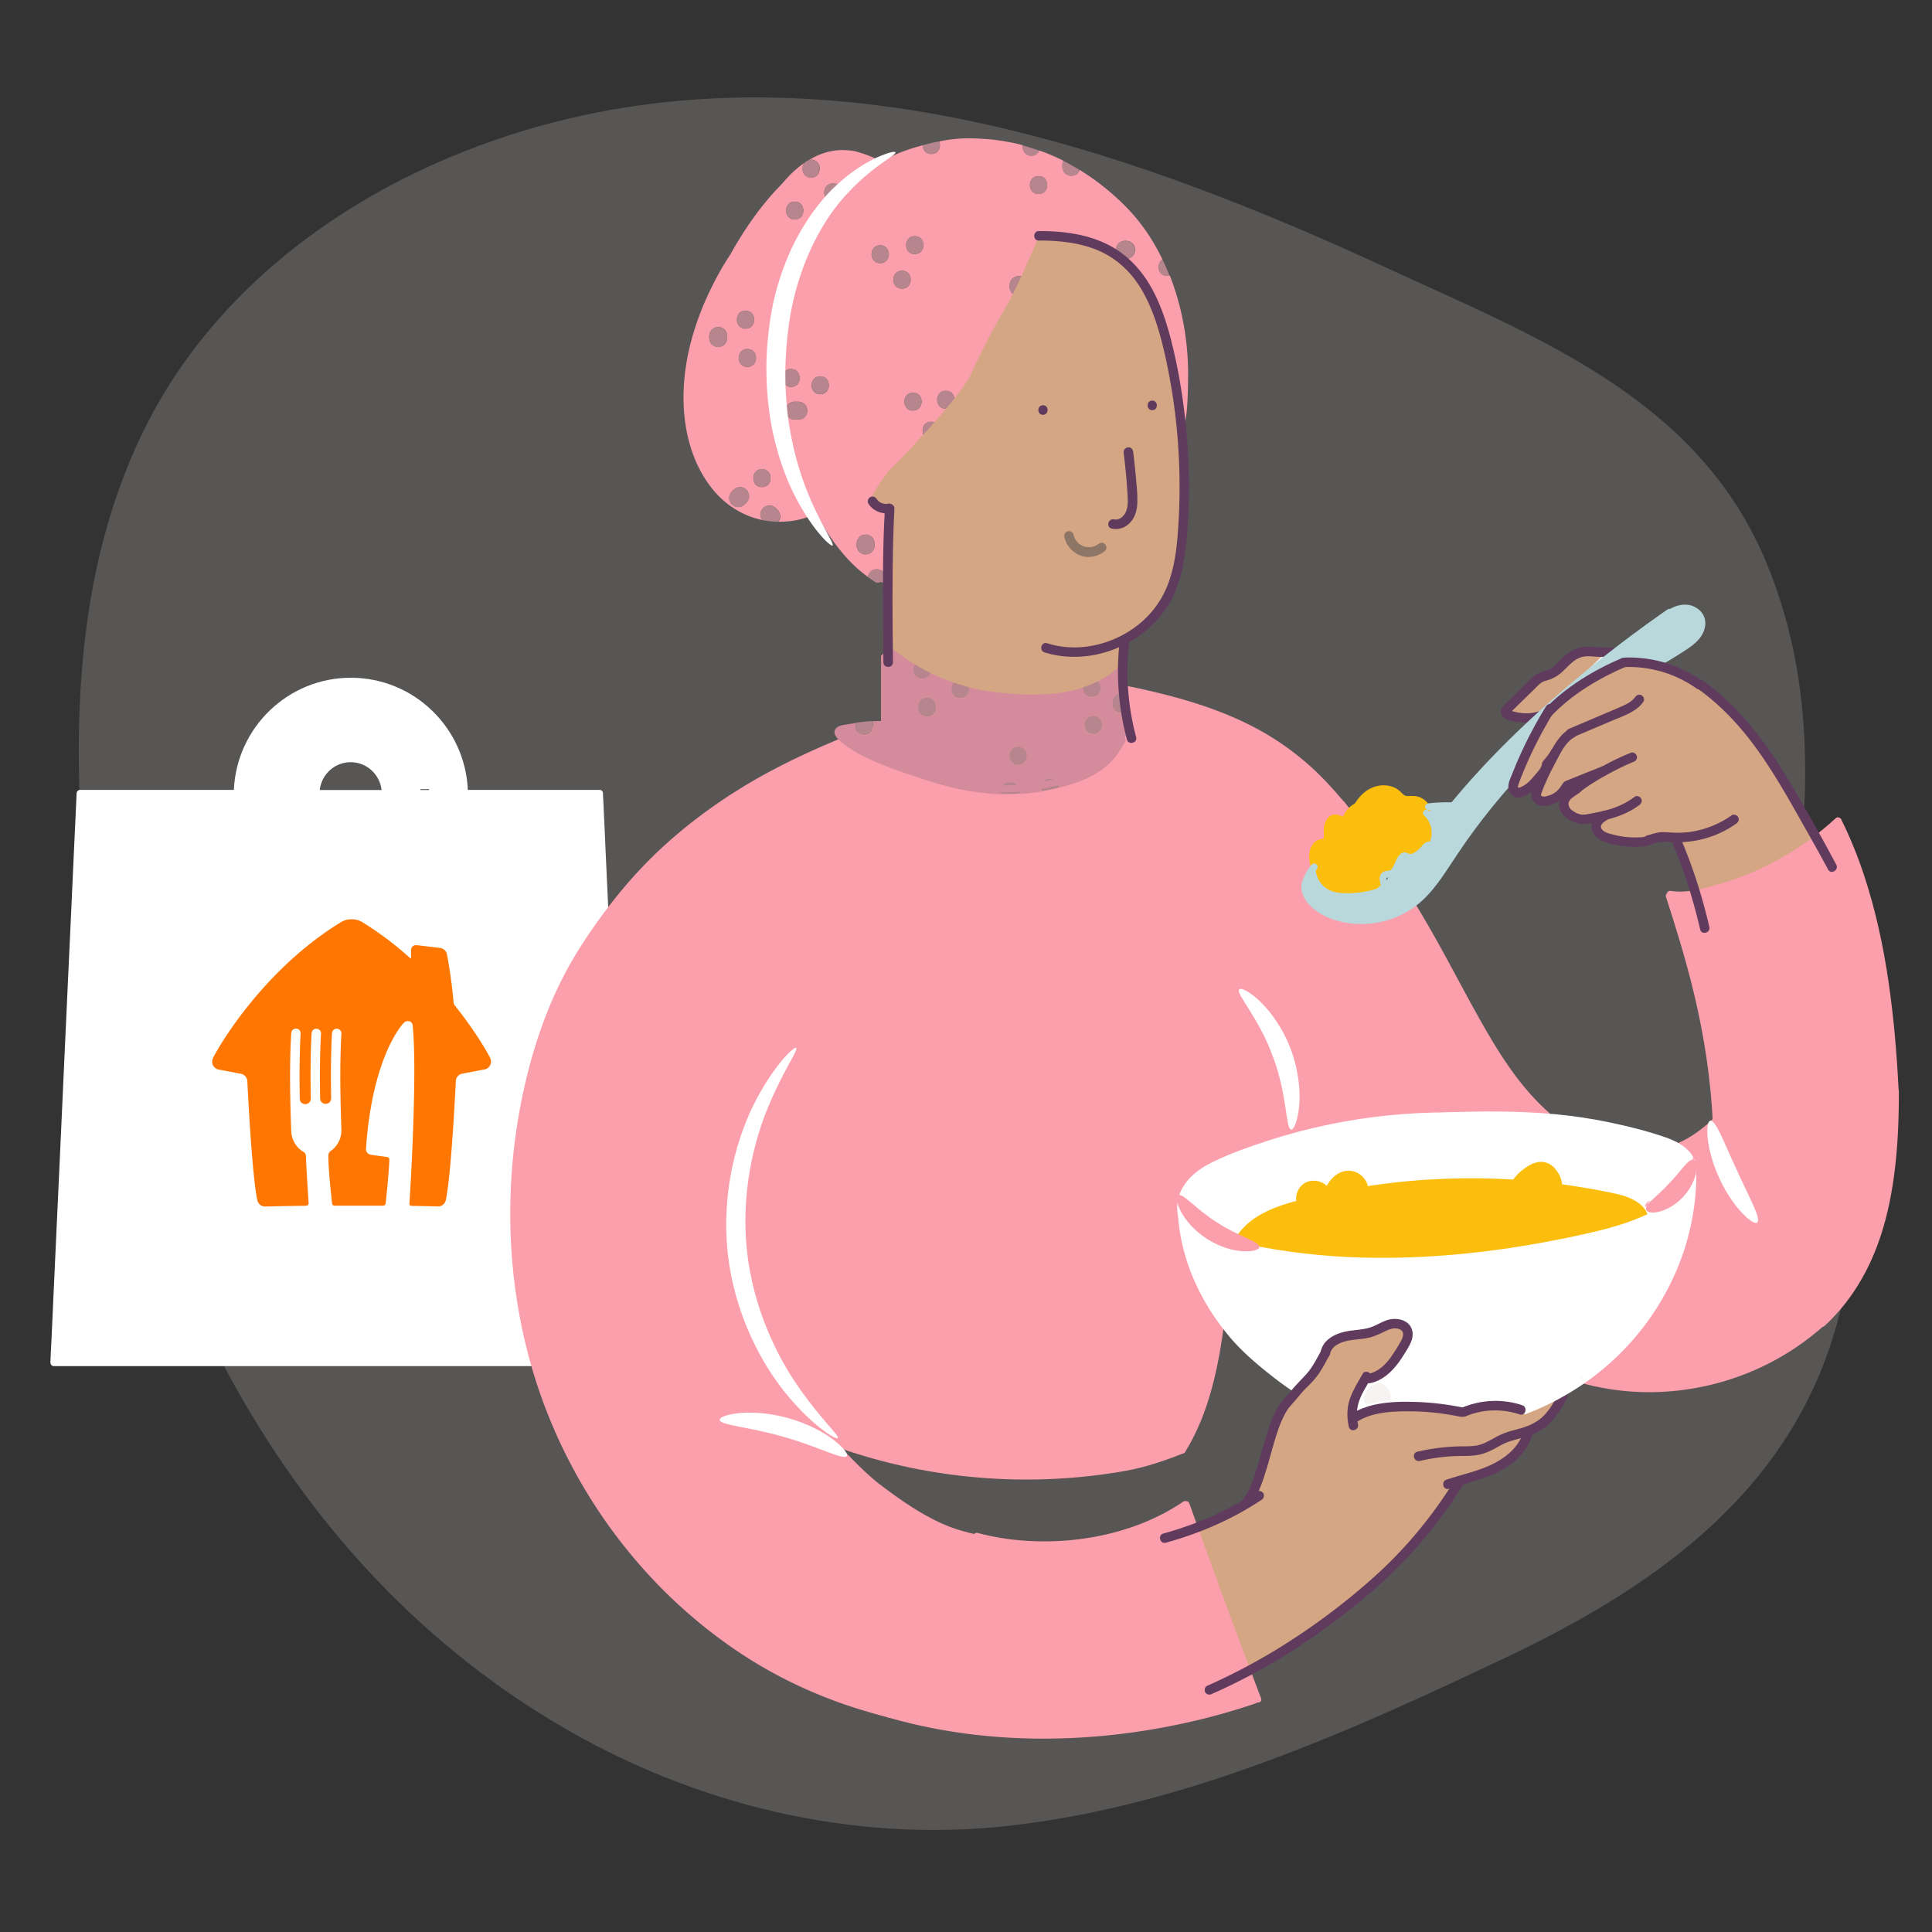 <svg xmlns="http://www.w3.org/2000/svg" viewBox="0 0 200 200"><rect x="0" y="0" width="200" height="200" fill="#333333" stroke="none"/><defs><clipPath id="clippath"><path d="M140.74 145.61s2.26-.75 4.68-.72 5.73.6 8.34 0c2.61-.6 4.4.49 4.4.9s.15.53.15.53 3.12-1.27 5.13-2.61c2.01-1.34 6.65-5.09 8.69-8.98 2.04-3.88 3.53-8.36 3.6-12.12.06-3.76-4.55-5.99-12-7.11-7.45-1.11-17.7-.79-24.48.27s-13.53 4.12-15.57 5.36c-2.04 1.24-2.38 4.62-1.3 8.21 1.08 3.6 3.1 7.35 5.67 10s6.03 5 6.03 5 1.99-3.1 2.78-4.12 1.08-1.85 2.55-2.1c1.46-.24 2.14.18 3.4-.47s2.04-.94 2.42-.45c.5.65.78 1.94.35 2.83s-1.42 2.03-1.84 2.45-1.34.81-1.94 1.07c0 0-.81 1.06-1.05 2.04z" style="fill:none"/></clipPath><style>.cls-4{fill:#b8d8dc}.cls-5{fill:#e1f5f4}.cls-6{fill:#d4a684}.cls-7{fill:#fff}.cls-8{fill:#b6858e}.cls-9{fill:#fc9fac}.cls-12{fill:#fcbe0c}.cls-14{fill:#d48c9c}.cls-15{fill:#603b5d}</style></defs><path d="M187.81 92.75c-.43-1.49-.89-2.98-1.37-4.46 1.01-10.39.43-20.79-3.85-30.66-7.2-16.61-23.82-22.86-39.23-29.99C113.13 13.67 78.89 2.7 46.52 16.3c-12.94 5.43-24.59 14.62-31.13 27.24C7.4 58.97 7.27 77.28 9.15 94.17c3.74 33.46 18.66 66.52 48.51 84.28 14.11 8.39 30.54 12.39 46.9 10.54 18.18-2.06 35.34-9.8 51.71-17.59 14.27-6.8 27.54-15.94 32.98-31.47 5.22-14.9 2.79-32.33-1.44-47.18z" style="fill:#575655" id="BG_Strong"/><g id="Illustrations"><path class="cls-9" d="M121.06 28.51c-.08.02-.14.05-.23.05-.99 0-1.15-1.26-.49-1.7-.95-1.97-2.19-3.84-3.78-5.45-1.52-1.54-3.13-2.8-4.79-3.82-.02.05-.03.1-.06.14-.05.06-.1.12-.14.19-.12.11-.25.19-.41.24l-.25.03c-.13 0-.25-.02-.36-.08a.804.804 0 0 1-.3-.19.672.672 0 0 1-.19-.3.732.732 0 0 1-.08-.36v-.19c0-.15.04-.29.11-.43-.83-.42-1.67-.77-2.52-1.07-.12.3-.39.54-.81.54-.66 0-.94-.56-.87-1.07-.03 0-.07-.02-.1-.03-.06-.02-.13-.03-.19-.05-.28-.07-.55-.14-.83-.19-.2-.04-.4-.08-.6-.11-.15-.03-.3-.06-.46-.08l-.63-.09c-.18-.02-.37-.05-.55-.06-.08 0-.17-.02-.25-.03h-.17c-.47-.04-.94-.07-1.41-.08-1.27-.03-2.43.1-3.47.32.21.55-.06 1.3-.82 1.3-.59 0-.88-.45-.89-.9-.78.21-1.55.44-2.29.74-.7.28-1.39.61-2.06.97-.34-.26-1.03-.63-2.49-1.05-.37-.1-.75-.14-1.13-.15-.26-.02-.51-.02-.77 0-1.12.08-2.15.47-3.08 1.04.09-.03.17-.06.27-.06 1.19 0 1.19 1.85 0 1.85-.87 0-1.1-.98-.7-1.52-.45.31-.88.67-1.28 1.05s-.77.8-1.13 1.22c-1.9 1.91-3.69 4.41-5.19 7.1-.3.48-.61.95-.9 1.44-2.09 3.64-3.62 7.65-3.95 11.86-.3 3.84.44 7.96 2.89 11.04 1.14 1.43 2.66 2.51 4.41 3.06.27.08.54.15.82.21a.916.916 0 0 1-.19-.33l-.03-.25c0-.17.04-.32.13-.47.05-.06.1-.12.14-.19.08-.09.18-.15.3-.19.11-.06.23-.08.36-.08.13 0 .25.02.36.08.11.04.21.1.3.19l.19.19c.11.12.19.25.24.41l.03.25c0 .17-.04.32-.13.47-.02.03-.05.06-.07.09h.36a8.6 8.6 0 0 0 3.57-.85c.33.6.66 1.2 1.03 1.78.89 1.39 1.91 2.71 3.13 3.82.38.35.78.66 1.19.97.02-.12.05-.23.11-.34.05-.06.1-.12.14-.19.12-.11.25-.19.41-.24l.25-.03c.13 0 .25.02.36.08.11.04.21.1.3.19.09.08.15.18.19.3.06.11.08.23.08.36v.19c0 .07-.01.13-.03.19.17.06.26.07.26.07s.25-6.95.16-6.98c-.23-.06-.44-.14-.63-.23v-.73l-.98-.76c.87-1.01 1.75-2.02 2.62-3.04.67-.6 1.72-1.77 2.87-3.17-.72-.4-.58-1.74.44-1.74.32 0 .55.14.7.33 1.88-2.37 3.82-5.05 4.8-6.83.12-.21.25-.47.39-.74 1.07-1.76 2.06-3.56 2.92-5.44.06-.12.11-.25.16-.37-.1 0-.19-.02-.28-.06a.804.804 0 0 1-.3-.19.672.672 0 0 1-.19-.3.732.732 0 0 1-.08-.36v-.19c0-.17.04-.32.13-.47.05-.06.1-.12.14-.19.12-.11.25-.19.41-.24l.25-.03c.13 0 .25.02.36.08.11.04.21.1.3.19 0 0 0 .01.01.02.21-.52.42-1.03.62-1.55.58-1.23 1.07-2.27 1.37-2.89.82.03 1.96.09 2.57.16 1.02.12 2.92.75 4.54 1.56.19.09.37.2.54.32-.09-.11-.17-.22-.21-.36l-.03-.25c0-.13.02-.25.08-.36.04-.11.1-.21.19-.3.08-.09.18-.15.3-.19.11-.06.23-.08.36-.08h.13c.17 0 .32.04.47.13.06.05.13.1.19.14.11.12.19.25.24.41l.03.25c0 .13-.02.25-.08.36-.04.11-.1.21-.19.3-.08.09-.18.15-.3.19-.11.06-.23.08-.36.08h-.13c-.13 0-.26-.03-.37-.09 1.18.93 2.1 2.4 3.12 4.17.84 1.47 1.94 5.97 2.58 8.76v.31c-.01.83-.06 1.66-.13 2.48-.03.32.29.59.59.59.09 0 .17-.02.24-.05.02.66.02 1.05.02 1.05s.49 0 .49-5.4c0-3.08-.55-6.69-1.9-10.11zm-43.88 3.66c1.19 0 1.19 1.85 0 1.85s-1.19-1.85 0-1.85zm.19 5.81c-1.19 0-1.19-1.85 0-1.85s1.19 1.85 0 1.85zm-2.09-3c0 .17-.04.32-.13.47-.05.06-.1.12-.14.19-.12.11-.25.19-.41.24l-.25.03c-.13 0-.25-.02-.36-.08a.804.804 0 0 1-.3-.19.672.672 0 0 1-.19-.3.732.732 0 0 1-.08-.36v-.19c0-.17.04-.32.13-.47.05-.06.1-.12.14-.19.12-.11.25-.19.41-.24l.25-.03c.13 0 .25.02.36.08.11.04.21.1.3.19.09.08.15.18.19.3.06.11.08.23.08.36v.19zm2.18 16.75c-.04.11-.1.21-.19.3l-.19.19c-.12.11-.25.19-.41.24l-.25.03c-.17 0-.32-.04-.47-.13-.06-.05-.13-.1-.19-.15a.672.672 0 0 1-.19-.3.732.732 0 0 1-.08-.36c0-.13.02-.25.08-.36.04-.11.1-.21.19-.3l.19-.19c.12-.11.25-.19.41-.24l.25-.03c.17 0 .32.04.47.13.06.05.13.1.19.15.09.08.15.18.19.3.06.11.08.23.08.36 0 .13-.02.25-.08.36zm1.42-1.31c-1.19 0-1.19-1.85 0-1.85s1.19 1.85 0 1.85zm3.39-29.55c1.19 0 1.19 1.85 0 1.85s-1.19-1.85 0-1.85zm-.38 17.33c1.19 0 1.19 1.85 0 1.85s-1.19-1.85 0-1.85zm1.41 4.97c-.17.17-.42.27-.66.27h-.38c-.25 0-.47-.1-.66-.27-.18-.17-.26-.42-.27-.66-.01-.23.11-.49.27-.66.17-.17.42-.27.66-.27h.38c.25 0 .47.1.66.27.18.17.26.42.27.66.01.23-.11.49-.27.66zm1.61-2.36c-1.19 0-1.19-1.85 0-1.85s1.19 1.85 0 1.85zm1.31-19.97c-1.19 0-1.19-1.85 0-1.85s1.19 1.85 0 1.85zm4.24 35.07c.06.11.08.23.08.36v.19c0 .17-.04.32-.13.47-.05.06-.1.13-.14.19-.12.11-.25.19-.41.24l-.25.03c-.13 0-.25-.02-.36-.08a.804.804 0 0 1-.3-.19.672.672 0 0 1-.19-.3.732.732 0 0 1-.08-.36v-.19c0-.17.04-.32.13-.47.05-.06.1-.12.14-.19.12-.11.25-.19.41-.24l.25-.03c.13 0 .25.02.36.08.11.04.21.1.3.19.09.08.15.18.19.3zm.66-28.67c-1.19 0-1.19-1.85 0-1.85s1.19 1.85 0 1.85zm2.26 2.64c-1.19 0-1.19-1.85 0-1.85s1.19 1.85 0 1.85zm1.13 12.62c-1.19 0-1.19-1.85 0-1.85s1.19 1.85 0 1.85zm.19-16.2c-1.19 0-1.19-1.85 0-1.85s1.19 1.85 0 1.85zm3.21 16.01c-1.19 0-1.19-1.85 0-1.85s1.19 1.85 0 1.85zm9.6-22.23c-1.19 0-1.19-1.85 0-1.85s1.19 1.85 0 1.85z"/><path class="cls-8" d="M81.89 38.2c-1.19 0-1.19 1.85 0 1.85s1.19-1.85 0-1.85zM82.64 41.59h-.38c-.24 0-.49.1-.66.27-.16.16-.28.42-.27.66.01.24.09.49.27.66.18.17.4.27.66.27h.38c.24 0 .49-.1.66-.27.16-.16.28-.42.27-.66-.01-.24-.09-.49-.27-.66a.938.938 0 0 0-.66-.27zM84.91 38.95c-1.19 0-1.19 1.85 0 1.85s1.19-1.85 0-1.85zM91.12 25.39c-1.19 0-1.19 1.85 0 1.85s1.19-1.85 0-1.85zM94.7 24.45c-1.19 0-1.19 1.85 0 1.85s1.19-1.85 0-1.85zM93.38 28.03c-1.19 0-1.19 1.85 0 1.85s1.19-1.85 0-1.85zM94.51 40.65c-1.19 0-1.19 1.85 0 1.85s1.19-1.85 0-1.85zM97.91 40.46c-1.19 0-1.19 1.85 0 1.85s1.19-1.85 0-1.85zM96.4 43.66c-1.02 0-1.16 1.34-.44 1.74.37-.45.75-.92 1.14-1.4-.15-.2-.38-.33-.7-.33zM105.44 30.63l.25-.03a.86.86 0 0 0 .41-.24c.05-.06.1-.12.14-.19.08-.14.13-.3.13-.47v-.19c0-.13-.02-.25-.08-.36a.75.75 0 0 0-.18-.28c-.24.58-.49 1.16-.74 1.74.03 0 .05.02.08.02z"/><path class="cls-8" d="M105.8 28.67a.732.732 0 0 0-.36-.08l-.25.03a.86.86 0 0 0-.41.24c-.05.06-.1.12-.14.19-.08.14-.13.3-.13.47v.19c0 .13.02.25.08.36.04.11.1.21.19.3.08.09.18.15.3.19.09.05.18.06.28.06.26-.57.51-1.15.74-1.74 0 0 0-.01-.01-.02a.672.672 0 0 0-.3-.19zM106.76 16.13c.42 0 .69-.24.81-.54-.56-.2-1.12-.38-1.68-.53-.07.51.21 1.07.87 1.07zM107.51 18.23c-1.19 0-1.19 1.85 0 1.85s1.19-1.85 0-1.85zM109.98 17.27c0 .13.02.25.08.36.04.11.1.21.19.3.08.09.18.15.3.19.11.06.23.08.36.08l.25-.03a.86.86 0 0 0 .41-.24c.05-.06.1-.12.14-.19.03-.05.04-.09.06-.14-.55-.34-1.11-.66-1.68-.94-.07.13-.11.28-.11.43v.19zM96.4 15.94c.76 0 1.03-.76.82-1.3l-.46.09c-.42.08-.84.2-1.25.31.01.45.31.9.89.9zM82.27 22.72c1.19 0 1.19-1.85 0-1.85s-1.19 1.85 0 1.85zM83.27 16.87c.14-.1.28-.19.42-.28-.18.05-.32.15-.42.28zM83.96 18.39c1.19 0 1.19-1.85 0-1.85-.1 0-.19.03-.27.06-.14.09-.28.18-.42.28-.4.53-.17 1.52.7 1.52zM86.22 18.98c-1.19 0-1.19 1.85 0 1.85s1.19-1.85 0-1.85zM77.18 34.02c1.19 0 1.19-1.85 0-1.85s-1.19 1.85 0 1.85zM75.01 34.14a.672.672 0 0 0-.3-.19.732.732 0 0 0-.36-.08l-.25.03a.86.86 0 0 0-.41.24c-.05.06-.1.12-.14.19-.08.14-.13.3-.13.47v.19c0 .13.02.25.08.36.04.11.1.21.19.3.08.09.18.15.3.19.11.06.23.08.36.08l.25-.03a.86.86 0 0 0 .41-.24c.05-.06.1-.12.14-.19.08-.14.13-.3.13-.47v-.19c0-.13-.02-.25-.08-.36a.804.804 0 0 0-.19-.3zM77.37 36.13c-1.19 0-1.19 1.85 0 1.85s1.19-1.85 0-1.85zM77.27 50.72c-.06-.05-.12-.1-.19-.15a.947.947 0 0 0-.47-.13l-.25.03a.86.86 0 0 0-.41.24l-.19.19c-.09.08-.15.18-.19.3-.06.11-.08.23-.08.36 0 .13.02.25.08.36.04.11.1.21.19.3.06.05.12.1.19.15.14.08.3.13.47.13l.25-.03a.86.86 0 0 0 .41-.24l.19-.19c.09-.08.15-.18.19-.3.06-.11.08-.23.08-.36 0-.13-.02-.25-.08-.36a.804.804 0 0 0-.19-.3zM78.88 48.56c-1.19 0-1.19 1.85 0 1.85s1.19-1.85 0-1.85zM80.75 53.45l-.03-.25a.86.86 0 0 0-.24-.41l-.19-.19a.672.672 0 0 0-.3-.19.732.732 0 0 0-.36-.08c-.13 0-.25.02-.36.08-.11.04-.21.1-.3.19-.05.06-.1.12-.14.19-.08.14-.13.3-.13.47l.03.25c.04.13.11.23.19.33.53.11 1.07.16 1.62.17.02-.03.05-.06.07-.09.08-.14.13-.3.13-.47zM89.97 55.42a.732.732 0 0 0-.36-.08l-.25.03a.86.86 0 0 0-.41.24c-.05.06-.1.13-.14.19-.08.14-.13.3-.13.47v.19c0 .13.02.25.08.36.04.11.1.21.19.3.08.09.18.15.3.19.11.06.23.08.36.08l.25-.03a.86.86 0 0 0 .41-.24c.05-.06.1-.13.14-.19.08-.14.13-.3.13-.47v-.19c0-.13-.02-.25-.08-.36a.804.804 0 0 0-.19-.3.672.672 0 0 0-.3-.19zM91.67 59.85c0-.13-.02-.25-.08-.36a.804.804 0 0 0-.19-.3.672.672 0 0 0-.3-.19.732.732 0 0 0-.36-.08l-.25.03a.86.86 0 0 0-.41.24c-.05.06-.1.13-.14.19-.06.11-.09.22-.11.34.25.18.5.37.76.53.18.12.41.09.59-.01.18.08.29.12.29.12v-.19c.06.03.12.05.17.07.01-.06.03-.13.03-.19v-.19zM115.78 26.53c.06.05.13.1.19.15.03.02.06.03.09.04-.1-.08-.2-.16-.31-.24.01.02.02.04.03.05z"/><path class="cls-8" d="M116.56 26.8c.13 0 .25-.02.36-.08.11-.04.21-.1.3-.19.09-.08.15-.18.19-.3.06-.11.08-.23.08-.36l-.03-.25a.86.86 0 0 0-.24-.41c-.06-.05-.13-.1-.19-.14a.947.947 0 0 0-.47-.13h-.13c-.13 0-.25.02-.36.08-.11.04-.21.1-.3.19-.09.08-.15.18-.19.3-.06.11-.08.23-.08.36l.03.25c.04.14.12.25.21.36.11.07.21.16.31.24.12.05.24.09.37.09h.13zM120.83 28.56c.09 0 .16-.03.23-.05-.22-.56-.46-1.11-.73-1.65-.65.44-.5 1.7.49 1.7z"/><path class="cls-5" d="M11.85 98.73c.56 0 .57-.88 0-.88s-.57.88 0 .88zM15.25 94.27c.56 0 .57-.88 0-.88s-.57.88 0 .88zM15.43 107.71c.56 0 .57-.88 0-.88s-.57.88 0 .88zM15.48 116.84c.56 0 .57-.88 0-.88s-.57.88 0 .88z"/><path class="cls-7" d="M65.13 141.07c-.02-.53-.05-1.05-.07-1.58-.07-1.43-.13-2.86-.2-4.29-.1-2.12-.19-4.23-.29-6.35l-.36-7.74-.39-8.48-.39-8.56c-.12-2.66-.24-5.32-.37-7.98l-.31-6.72c-.07-1.62-.15-3.23-.22-4.85-.04-.77-.06-1.53-.11-2.3v-.1c0-.19-.15-.35-.35-.35H48.43c-.28-6.45-5.6-11.61-12.11-11.61s-11.83 5.16-12.11 11.61H8.28c-.2 0-.34.16-.35.35-.02.53-.05 1.05-.07 1.58-.07 1.43-.13 2.86-.2 4.29-.1 2.12-.19 4.23-.29 6.35l-.36 7.74-.39 8.48-.39 8.56c-.12 2.66-.24 5.32-.37 7.98l-.31 6.72c-.07 1.62-.15 3.23-.22 4.85-.04.76-.09 1.53-.11 2.3v.1c0 .19.17.35.35.35h59.22c.08 0 .13-.02.18-.06.1-.05.17-.15.17-.29zM33.1 81.78c.18-1.62 1.54-2.88 3.2-2.88s3.02 1.27 3.2 2.88h-6.41zm10.43 0v-.09h.89v.09h-.89zm10.86 58.94H5.93h58.48-10.02z"/><path class="cls-9" d="m92.11 74.69.03-6.81s3.05 1.94 4.33 2.46c1.28.53 5.41 1.92 7.74 2.03 2.33.12 3.69.26 5.46-.07s4.08-.83 4.77-1.46 1.83-1.88 1.83-1.88l.08 2.35s4.36.91 6.23 1.5 5.89 2.04 7.61 3.07c1.72 1.03 3.34 1.98 4.9 3.43 1.55 1.45 4.59 4.83 4.59 4.83l-.47.69s-.61-.31-1.01-.13-1.14.89-.96 1.41.09.91.09.91-.93.07-1.16.7-.09 2.04-.09 2.04-.55.42-.76 1.23-.36 1.8.6 2.54 3.55 1.89 5 1.78c1.44-.1 2.94-.37 3.72-.76s1.56-.89 1.56-.89 4.72 8.38 5.28 9.4 4.14 7.17 4.98 8.28c.85 1.1 3.66 4.08 3.66 4.08s-5.06-.01-6.08 0-8.8.18-11.05.49-9.77 1.88-11.71 2.55c-1.93.67-6.09 2.26-6.89 2.92s-1.88 2.07-2 2.58-.37 2.63.29 4.73 1.63 4.53 2.03 5.24 1.68 3.09 1.68 3.09-.74 4.98-1.35 6.89-2.65 6.22-2.65 6.22-5.57 1.97-9.23 2.28-11.13.82-14.99 0c-3.86-.82-11.47-2.95-11.47-2.95s2.64 2.89 4.36 4.19c1.72 1.3 4.91 3.7 8.05 4.68 3.15.98 7.09 1.42 10.12 1.59s6.88-.98 8.54-1.66 5.03-2.53 5.03-2.53 1.22 3.44 1.92 5.36 3.34 9.09 3.34 9.09l2.17 5.75s-4.21 1.46-7.84 2.14-8.45 1.65-13.07 1.56c-4.62-.09-14.75-.24-25.97-5.16-11.22-4.92-20.31-15.05-24.59-24.34-4.29-9.3-6.97-21.51-5.22-30.8 1.75-9.28 2.39-13.8 7.1-21.48 4.71-7.68 10.38-12.65 15.77-15.65 5.39-3.01 15.73-7.51 15.73-7.51z"/><path class="cls-7" d="M134.09 144.19s-5.42-4.35-7.09-6.72-2.69-4.02-3.4-5.8-1.29-5.07-1.39-6.22.76-2.72 1.46-3.4 4.36-2.48 6.31-3.14c1.95-.66 7.05-2.19 11.06-2.69s11.07-.89 13.22-.81c2.15.08 8.07.35 10.02.7 1.94.35 5.54 1.16 6.85 1.58s2.86.96 3.33 1.57.82 1.54.78 2.54-.29 3.95-.63 5.27-1.38 4.81-2.64 6.84c-1.26 2.03-1.92 3.16-3.14 4.48-1.22 1.32-4.22 3.65-4.94 4.3s-2.46 1.73-3.27 2.13-2.73 1.21-2.73 1.21-.56-.65-1.79-.52-2.12-.05-2.96.17-1.83.5-1.83.5-2.59-.8-3.7-.67c-1.11.13-3.59.39-4.15.34s-3.47.94-3.47.94-.15-.89.27-1.94c.41-1.05.97-2.19 1.34-2.16s1.8-.56 2.34-1.27 1.51-2.09 1.65-2.62.71-.56.07-1.14-.76-.96-1.6-.65-1.05.77-2.46.99c-1.41.21-2.61.23-3.05.58s-.68.83-1.51 1.9-1.59 2.32-1.84 2.56-1.1 1.16-1.1 1.16z"/><path class="cls-9" d="M174.01 118.57s1.59-.88 1.93-1.13 1.71-1.47 1.71-1.47-.63-6.67-1.02-8.73c-.4-2.06-1.72-7.57-2.13-8.97s-1.71-5.52-1.71-5.52 1.71.08 3.61-.43c1.9-.5 4.88-1.4 6.83-2.47 1.94-1.07 5.36-3.31 5.36-3.31l1.72-1.52s1.21 2.47 1.85 4.34c.64 1.87 2.27 8.06 2.55 9.64s1.1 8 1.23 9.75.47 8.58-.17 12.36-2.01 9.22-3.59 11.49-3.99 5.17-6.61 6.7-6.02 3.11-7.84 3.53c-1.81.42-5.39 1.05-7.44.93-2.06-.11-6.41-1.07-6.41-1.07s2.84-1.78 4.09-3.12 3.48-4.46 4.28-6.51 2.48-5.71 2.67-7.76.84-4.66.19-5.35-1.1-1.39-1.1-1.39z"/><path class="cls-12" d="M136.34 91.47c-.32-.61-.24-.86-.28-1.73s-.25-1.62.09-2.04 1.25.21 1.16-.7-.13-1.46.22-1.8.86-.44 1.05-.49.4.21.83-.3.88-.74 1.22-1.2.58-.95 1.27-1.23 1.35-.1 2.09.05.87.7 1.56.7 1.24.25 1.63.47.47.85.68 1.14.74.56.66 1.53-.44 1.88-.44 1.88-.67.2-1.07.49-.69.64-1.14.47-.79.08-.79.08.25.39-.51 1.03-1.24.4-1.31.81.04.99.04.99-.83.71-1.05.77-1.64.54-2.14.38-1.97 0-2.5-.29-1.27-1.04-1.27-1.04zM128.04 128.68s.49-1.23 1.49-1.85 2.34-1.38 2.72-1.52 2.33-.79 2.33-.79-.4-1.12.38-1.52 1.51-.45 1.73-.29.71.24.71.24.42-.85 1.27-1.13c.85-.28 1.23-.16 1.58 0s.98.89.98.89l.36.44s3.69-.29 5.83-.53c2.14-.24 7.83-.22 7.83-.22l1.46.22s1.39-1.64 1.89-1.75 1.42-.12 1.76 0 .76 1.23.95 1.46.29.62.29.62 1.87.5 2.94.54 3.03.58 3.88.85 1.38.85 1.54 1.03.33.78.33.78-1.87.73-2.04.87-5.86 1.34-6.92 1.67c-1.06.33-4.93.86-6.07 1.02s-7.42.88-9.08.88c-1.65 0-6.91.23-8.05 0-1.14-.23-6.7-.98-7.78-1.16-1.08-.18-2.31-.74-2.31-.74z"/><path class="cls-4" d="m147.87 83.51 2.56-.1s1.33-1.61 2.33-2.71c1-1.09 5.95-6.01 5.95-6.01l1.55-1.29s-1.69 3.35-1.95 3.9-1.32 2.81-1.32 2.81-1 1.07-1.84 2.08c-.84 1.01-3.06 3.78-4.32 5.67s-2.72 4.16-3.69 4.97c-.97.82-2.69 1.77-3.88 2.14s-2.75.62-4.3.1-2.49-.85-3.08-1.56-.86-1.26-.73-1.9.68-1.62.68-1.62-.15 1.39.96 2c1.1.62 3.5.76 4.6.62s1.9-.97 1.9-.97l.33-.68s.42-.46.94-1.13.77-1.03.77-1.03.11.34.89-.1 1.35 0 1.64-.6.77-2.25.52-2.8-.52-.94-.52-.94v-.87zM163.67 70.84c.03-.53 3.98-3.69 5.04-4.48 1.07-.79 3.76-2.54 4.52-2.96s2-.64 2.44 0 .71.96.28 1.8-.66 1.17-1.73 1.85-2.8 1.68-2.8 1.68l-1.96-.15s-1.3-.04-1.52.06-3.03 1.54-3.03 1.54l-1.24.66z"/><path d="M167.07 67.6s-2.35-.13-3.19 0-1.44.64-2.27 1.34-2.06 1.37-2.84 1.74-1.67 1.64-2.15 2.11-.96.62-.77.89 1.24.65 2 .63 1.19.14 1.51-.17 2.95-2.67 3.14-2.83 3.64-2.99 3.64-2.99l.91-.71z" style="fill:#f7f7f7"/><path class="cls-6" d="M157.09 82.06c-.26-.16-.42-.87-.42-.87s1.44-3.47 1.64-3.89 1.92-2.82 2.3-3.55 2.29-2.31 3.27-2.81 3.06-1.81 3.56-2.05 1.11-.46 2.01-.3 2.74.44 3.44.72 2.88 1.63 3.57 2.05 2.68 2.42 3.54 3.27 3.83 4.93 4.5 6.04l3.55 5.88s-1.72 1.59-2.94 2.28c-1.21.69-5.25 2.45-6.31 2.8-1.06.35-3.55.92-3.55.92l-1.65-5.84s-.99-.21-1.72-.04-2.2.58-2.93.53-2.43-.23-3-.65-.75-.73-.7-1.13.34-.59.34-.59-1.97.2-2.66-.25-1.07-.8-1.07-1.19.33-1.19.33-1.19-.76.27-1.33.48-1.46.48-1.66.06-.04-1-.04-1l-.19-.82s-1.25.98-1.38 1.04-.52.12-.52.12zM129.31 172.93c-.2.11-2.64-6.49-3.3-8.21s-2.35-6.49-2.35-6.49l2.69-1.13c-.05.02 2.95-1.96 2.95-1.96s1.09-2.39 1.45-3.66 1.01-4.15 1.79-5.28 2.31-2.64 2.9-3.49 1.68-2.6 2.04-3.19.3-.83 1.49-1.07c1.19-.24 2.26-.24 2.97-.59.71-.36 1.94-.85 2.56-.76s1.72.6 1.07 1.72-.98 1.98-1.65 2.62-1.25.85-1.53 1.07-.81.2-.81.2-1.09 1.08-1.34 2.16a9.607 9.607 0 0 0-.27 1.94s1.85-.78 2.86-.94 3.69-.59 4.76-.34c1.07.25 3.7.67 3.7.67s1.21-.35 2.26-.33 3.57 0 3.57 0l1.02.34 3.64-1.62s-.42 1.23-.88 1.6-.78.73-1.28 1.16-1.48.82-1.48.82-.05.94-.7 1.69-1.93 1.73-2.89 2.15-1.5.58-1.94.82-1.72.83-1.72.83-2.54 3.72-3.37 4.71-4.65 5.03-6.06 6.2c-1.41 1.17-4.61 3.67-5.84 4.5-1.23.83-5.28 3.51-5.28 3.51l-1.04.36zM92.05 67.55l.08-10.39-.07-3.83-2.02-1.56s1.37-2.51 2.17-3.24 7.3-7.51 8.3-9.8c1-2.29 2.56-5.15 3.78-7.25 1.21-2.1 3.26-7.06 3.26-7.06s3.12.22 4.8.53c1.67.31 4.45 2.2 5.59 3.78s2.86 6.09 3.19 8.33.96 9.03 1.21 11.03.23 8.03-.31 10.1-1.82 4.84-2.54 5.57-3.13 2.92-3.13 2.92-.06 1.67-.1 2.28-2.3 2.44-4.45 2.89c-2.15.45-6.47.58-9.15.33-2.69-.25-7.4-2.48-8.38-2.93s-2.23-1.69-2.23-1.69zM158.55 74.29s-1.48-.11-1.92-.19-.7-.61 0-1.3 1.19-1.17 1.67-1.64.96-.86 1.66-1.19 1.64-1.01 1.91-1.23 2.02-1.13 2.02-1.13h2.28l-4.98 4.79-2.63 1.89z"/><path class="cls-15" d="M166.75 67.05c-.45-.02-.9-.03-1.36-.05-.57-.03-1.1-.11-1.67 0-.63.11-1.18.42-1.67.83-.4.35-.75.76-1.15 1.11-.18.16-.38.3-.6.4-.29.13-.62.18-.92.3-.65.27-1.13.87-1.62 1.35-.53.53-1.07 1.05-1.6 1.58-.25.25-.61.51-.73.85-.13.37.03.73.35.93.5.32 1.22.39 1.8.44.62.05 1.28.03 1.87-.17s.34-1.16-.26-.95c-.82.28-1.86.2-2.7-.07-.02 0-.22-.08-.21-.09l.08.11c-.05.17-.04.22.01.14.05-.02.12-.12.16-.16.26-.25.51-.5.77-.76l1.44-1.41c.22-.21.43-.44.66-.64s.45-.28.73-.35c.54-.15.98-.38 1.41-.73.75-.62 1.3-1.49 2.3-1.72.53-.12 1.04-.02 1.57 0 .45.02.9.03 1.36.05.63.03.63-.95 0-.99z"/><path class="cls-12" d="M136.4 89.65c-.14-.6-.33-1.4.16-1.89.2-.2.48-.19.73-.3.32-.14.45-.43.47-.76.02-.36-.05-.73.02-1.08.04-.22.17-.51.41-.57s.51.12.72.19c.28.1.59.14.86.01s.43-.38.54-.65.23-.54.38-.8c.29-.52.67-1.02 1.17-1.36.48-.32 1.04-.48 1.61-.43.27.03.53.11.77.25.25.16.42.4.65.58.32.25.7.28 1.09.27.31-.01.44-.04.7.06.37.14.76.44.62.88s.54.62.68.19c.18-.57-.07-1.09-.53-1.44s-.9-.42-1.43-.4c-.16 0-.33.02-.49-.01-.18-.04-.3-.17-.42-.3-.23-.24-.48-.44-.78-.57-.61-.27-1.32-.29-1.96-.1-1.38.41-2.15 1.65-2.7 2.88-.12.28-.23.36-.52.27s-.58-.25-.91-.25c-.77 0-1.16.77-1.2 1.45-.02.24 0 .47 0 .71 0 .14.04.28-.1.33-.17.07-.36.08-.53.16s-.32.2-.44.34c-.61.72-.47 1.66-.28 2.5.1.44.78.25.68-.19z"/><path class="cls-4" d="M142.97 92.42c.48-.05.73-.47.67-.93-.02-.17-.16-.45-.09-.62.01-.03.01-.02-.01 0 .04-.03.11-.01.16-.01.11 0 .22-.01.33-.05.4-.12.69-.47.87-.83.1-.19.17-.39.25-.58.06-.13.19-.45.35-.48h-.19c.12.02.22.11.34.15s.25.05.37.04c.29-.01.58-.13.83-.28s.47-.34.67-.55c.1-.1.18-.21.27-.32.05-.06.13-.17.18-.13.37.26.72-.35.36-.61-.33-.23-.73-.08-.99.19-.27.28-.49.58-.82.79-.14.09-.29.17-.46.2-.19.03-.29-.07-.46-.13-.39-.14-.7.16-.9.46-.19.29-.28.62-.44.92-.08.15-.17.31-.31.41-.12.09-.24.08-.38.09-.39.03-.68.25-.74.65-.03.18 0 .35.04.53l.06.32c.01.07-.08.07.02.06-.19.02-.35.15-.35.35 0 .18.16.37.35.35z"/><path class="cls-9" d="M126.01 137.01c-.47 3.51-1.14 7.06-2.57 10.32-.4.9-.85 1.78-1.37 2.62-.24.39.37.74.61.36 1.92-3.09 2.93-6.66 3.57-10.21.18-1.02.34-2.05.47-3.08.03-.19-.18-.35-.35-.35-.21 0-.33.16-.35.35zM188.66 136.43c-2.53 2.34-5.53 4.17-8.77 5.35s-6.7 1.75-10.15 1.62a24.95 24.95 0 0 1-5.76-.89c-.44-.12-.62.56-.19.68a26.5 26.5 0 0 0 10.56.68c3.51-.47 6.92-1.63 9.99-3.4 1.73-1 3.35-2.19 4.82-3.55.33-.31-.17-.81-.5-.5zM177.41 115.72c-.5.53-1.06 1-1.64 1.42s-1.24.83-1.93 1.13c-.17.08-.21.33-.13.48.11.18.31.2.48.13.7-.31 1.36-.72 1.98-1.16s1.21-.94 1.74-1.49c.31-.33-.19-.83-.5-.5zM145.87 93.84c1.73 2.84 3.31 5.77 4.89 8.69s3.21 6.01 5.2 8.77c1.14 1.58 2.41 3.08 3.88 4.37.34.3.84-.2.5-.5-2.56-2.26-4.51-5.11-6.23-8.04s-3.3-6.01-4.96-9.01c-.86-1.56-1.75-3.11-2.68-4.63-.24-.39-.84-.03-.61.36zM91.76 74.58c-4.19 1.57-8.34 3.27-12.28 5.4-3.88 2.1-7.51 4.63-10.77 7.6-3.27 2.98-6.06 6.48-8.46 10.18-2.62 4.04-4.38 8.45-5.57 13.11-2.43 9.51-2.51 19.65-.05 29.16 2.2 8.51 6.49 16.41 12.42 22.89 2.86 3.13 6.11 5.91 9.64 8.25 3.74 2.47 7.77 4.35 12.04 5.7 1.12.35 2.25.67 3.38.96.44.11.63-.57.19-.68-4.39-1.09-8.64-2.68-12.57-4.93a50.195 50.195 0 0 1-9.98-7.53 53.094 53.094 0 0 1-13.44-21.41c-3.05-9.24-3.57-19.27-1.72-28.81.92-4.75 2.33-9.55 4.71-13.79a52.78 52.78 0 0 1 7.72-10.48c6.01-6.33 13.74-10.54 21.78-13.74 1.04-.42 2.09-.82 3.15-1.21.42-.16.24-.84-.19-.68z"/><path class="cls-15" d="M141.05 142.24c-.47.82-.98 1.63-1.3 2.53-.33.95-.34 1.95-.12 2.93.14.62 1.09.36.95-.26-.19-.84-.15-1.66.14-2.47s.76-1.51 1.17-2.23c.32-.55-.54-1.05-.85-.5z"/><path class="cls-15" d="M140.5 147.16c1.46-.9 3.22-1.04 4.89-1.06 1.94-.03 3.88.16 5.78.56.26.05.53-.08.61-.34.07-.24-.08-.55-.34-.61-1.57-.33-3.16-.52-4.76-.58-1.48-.05-3.01-.03-4.47.3-.77.18-1.53.46-2.21.88-.54.33-.05 1.19.5.85zM146.98 151.24c1.25-.3 2.52-.47 3.8-.51.64-.02 1.29.01 1.93-.07s1.16-.27 1.71-.54c.51-.25.99-.57 1.51-.78s1.12-.35 1.69-.51c1.02-.28 2-.72 2.77-1.46.76-.72 1.27-1.67 1.82-2.55.34-.54-.52-1.04-.85-.5-.46.73-.88 1.53-1.46 2.14-.64.69-1.47 1.1-2.38 1.37-.56.16-1.14.29-1.69.49s-1.05.48-1.55.76-.98.5-1.53.58c-.59.09-1.2.05-1.79.07-1.43.04-2.85.23-4.24.55-.62.15-.36 1.1.26.95z"/><path class="cls-15" d="M150.01 154.12c2.64-.87 5.67-1.38 7.55-3.63.48-.57.85-1.21 1.06-1.93.18-.61-.77-.87-.95-.26-.43 1.41-1.6 2.43-2.86 3.11-1.58.85-3.38 1.2-5.07 1.76-.6.2-.34 1.15.26.95zM141.89 143.17c1.16-.24 2.06-1.05 2.77-1.96.34-.44.64-.91.93-1.39.33-.56.71-1.18.64-1.86-.13-1.32-1.64-1.66-2.71-1.28-.61.22-1.16.59-1.78.77s-1.33.22-2 .31c-1.25.17-2.73.77-3.02 2.15-.05.26.08.53.34.61.24.07.55-.08.61-.34.18-.87 1.12-1.25 1.91-1.4.58-.11 1.17-.14 1.76-.23s1.14-.3 1.68-.56c.43-.21.9-.47 1.36-.48.33 0 .69.1.82.37.2.4-.2.99-.41 1.36-.25.42-.51.84-.79 1.23-.59.82-1.35 1.55-2.37 1.76-.26.05-.41.36-.34.61.07.27.35.4.61.34zM162.89 76.3c1.35-.57 2.7-1.15 4.05-1.72 1.14-.48 2.44-.88 3.18-1.93.15-.22.04-.55-.18-.67-.25-.14-.52-.04-.67.18-.3.42-.77.68-1.23.89-.58.27-1.18.51-1.77.76-1.29.55-2.59 1.1-3.88 1.65-.25.1-.3.47-.18.67.15.25.43.28.67.18z"/><path class="cls-4" d="M150.68 83.65c2.47-3 5.16-5.8 8-8.45 2.89-2.7 5.92-5.26 9.06-7.67 1.72-1.32 3.47-2.6 5.24-3.83.37-.26.02-.87-.36-.61-3.22 2.24-6.34 4.61-9.35 7.12-3.05 2.54-5.98 5.22-8.74 8.08a83.524 83.524 0 0 0-4.35 4.87c-.12.15-.14.35 0 .5.12.13.38.15.5 0z"/><path class="cls-4" d="M173.06 63.75c.65-.43 1.49-.66 2.2-.22.66.42.7 1.21.32 1.85-.42.71-1.2 1.16-1.87 1.59-.8.52-1.63 1.01-2.47 1.46-.4.22-.04.82.36.61.76-.41 1.51-.85 2.24-1.32.67-.43 1.4-.86 1.95-1.46.51-.56.84-1.3.72-2.06-.12-.72-.68-1.25-1.34-1.49-.83-.29-1.75-.03-2.46.43-.38.25-.02.86.36.61zM147.87 83.86c.85-.09 1.7-.13 2.56-.1.19 0 .35-.17.35-.35 0-.2-.16-.35-.35-.35-.85-.03-1.71 0-2.56.1-.19.02-.35.15-.35.35 0 .17.16.37.35.35z"/><path class="cls-4" d="M156.75 79.86a70.63 70.63 0 0 0-4.57 5.51c-.71.96-1.4 1.93-2.06 2.93-.6.91-1.18 1.83-1.83 2.7s-1.35 1.66-2.2 2.29c-.79.59-1.68 1.03-2.62 1.3-1.87.55-3.94.49-5.74-.28-.9-.38-1.91-1.04-2.22-2.02-.13-.43-.07-.77.1-1.18s.39-.81.69-1.12c.32-.33-.18-.82-.5-.5-.3.31-.53.69-.71 1.07s-.37.8-.37 1.23c0 1.03.71 1.89 1.49 2.47 1.65 1.22 3.97 1.57 5.97 1.31 2.16-.28 4.1-1.29 5.59-2.88.78-.83 1.44-1.77 2.07-2.71.67-1.01 1.34-2.03 2.04-3.02a66.47 66.47 0 0 1 5.35-6.6c.31-.33-.19-.83-.5-.5z"/><path class="cls-15" d="M164.17 85.3c1.96-.37 3.91-.73 5.54-1.97.21-.16.32-.42.18-.67-.12-.21-.46-.34-.67-.18-.75.57-1.58.98-2.47 1.26-.92.28-1.88.44-2.82.62-.26.05-.41.37-.34.61.08.27.34.39.61.34zM168.84 77.92c-1.09.43-2.14.95-3.16 1.52s-2.01 1.2-2.92 1.94c-.21.17-.18.52 0 .7.2.2.49.17.7 0 .84-.69 1.77-1.25 2.72-1.78s1.92-1.03 2.92-1.43c.25-.1.42-.33.34-.61-.06-.24-.36-.44-.61-.34zM170.74 87.47c.38-.12.76-.27 1.16-.32s.83.01 1.23.03c.79.04 1.57-.02 2.35-.15a10.4 10.4 0 0 0 4.27-1.78c.22-.15.32-.43.18-.67-.13-.21-.46-.33-.67-.18a9.84 9.84 0 0 1-4.11 1.69c-.72.12-1.45.14-2.18.09-.43-.03-.85-.06-1.28 0s-.81.21-1.21.33c-.6.19-.35 1.14.26.95z"/><path class="cls-15" d="M165.84 79.34c-1.23.49-2.47.99-3.7 1.48-.25.1-.42.33-.34.61.06.23.36.44.61.34l3.7-1.48c.25-.1.42-.33.34-.61-.06-.23-.36-.44-.61-.34zM170.41 86.54c-.2.15-.5.13-.74.14-.29.02-.58.02-.87 0-.61-.03-1.21-.12-1.8-.28-.41-.11-1.09-.24-1.25-.7-.14-.38.39-.68.65-.85.53-.34.04-1.2-.5-.85-.57.37-1.18.86-1.16 1.61.02.85.79 1.35 1.51 1.59s1.55.39 2.34.45c.39.03.78.03 1.18 0s.82-.04 1.15-.27c.22-.15.32-.43.18-.67-.13-.21-.46-.33-.67-.18zM167.88 68.13c-2.91 1.25-5.77 2.97-7.97 5.27-.44.46.26 1.16.7.7 2.14-2.25 4.93-3.9 7.77-5.12.24-.11.3-.47.18-.67-.15-.25-.43-.28-.67-.18z"/><path class="cls-15" d="M160.05 73.11c-.78 1.26-1.5 2.57-2.15 3.9-.32.67-.63 1.34-.92 2.03-.15.35-.29.7-.43 1.05s-.31.7-.38 1.06c-.07.4 0 .8.3 1.1.32.32.72.39 1.13.22.25-.1.3-.47.18-.67-.15-.25-.43-.28-.67-.18.15-.06.1 0 .04-.1-.03-.06-.04-.06-.01-.03v-.12c0-.07.04-.14.06-.2.13-.39.29-.76.44-1.14.3-.73.61-1.45.95-2.16.69-1.46 1.47-2.88 2.32-4.26.33-.54-.52-1.04-.85-.5z"/><path class="cls-15" d="M157.39 82.54c.75-.2 1.41-.68 1.91-1.27s1.08-1.13 1.28-1.89c.07-.25-.08-.55-.34-.61s-.54.08-.61.34c-.01.04-.02.09-.04.13 0 .01-.05.12-.02.06.02-.05-.03.07-.04.08-.02.03-.03.06-.05.1-.04.07-.08.14-.13.2l-.06.09c-.09.12.06-.07-.03.04-.21.25-.43.5-.65.75a3.895 3.895 0 0 1-.51.51s-.12.09-.04.04l-.11.08c-.13.09-.26.17-.41.24-.03.02-.07.03-.1.05a1.975 1.975 0 0 1-.31.1c-.25.07-.43.35-.34.61s.34.42.61.34z"/><path class="cls-15" d="M160.21 79.31c.34-.42.72-.82.98-1.31.09-.16.05-.39-.13-.48-.16-.09-.39-.05-.48.13-.06.11-.12.22-.19.32-.04.05-.07.1-.11.15 0 .01-.02.02-.03.04 0 0-.05.06-.01.02.03-.04 0 0 0 0-.01.01-.02.03-.03.04-.16.2-.32.39-.48.59-.06.08-.1.15-.1.25 0 .09.04.19.1.25.13.12.38.15.5 0z"/><path class="cls-15" d="M162.5 75.45c-1.14.64-1.71 1.86-2.31 2.96-.64 1.18-1.22 2.38-1.65 3.66-.2.6.75.86.95.26.4-1.17.93-2.27 1.51-3.35.52-.96 1-2.12 1.99-2.67.55-.31.06-1.16-.5-.85z"/><path class="cls-15" d="M158.52 82.3c.05.51.35.9.84 1.07.44.16.96.04 1.39-.11s.86-.41 1.19-.75c.27-.27.47-.6.69-.91.15-.21.04-.56-.18-.67-.25-.13-.51-.05-.67.18l-.27.39c-.04.05-.08.11-.12.16.04-.05.03-.04 0 0-.02.02-.04.05-.06.07-.04.05-.09.1-.14.14-.03.02-.05.05-.08.07-.01 0-.09.07-.03.03-.14.11-.3.2-.46.28-.05.03-.09.04-.18.07-.09.03-.17.05-.26.08s-.18.04-.27.06H159.77c-.05 0 .06.02-.02 0-.03 0-.07-.02-.1-.03-.05 0 .06.04-.02 0 0 0-.1-.07-.05-.03s-.03-.03-.04-.04l-.03-.03s.04.05.02.02c-.02 0-.03-.1 0 0 0-.03-.03-.14-.01-.03-.03-.26-.21-.51-.49-.49-.24.01-.52.22-.49.49z"/><path class="cls-15" d="M162.87 81.3c-.31.24-.77.48-1.06.82-.36.43-.53.98-.38 1.53.3 1.08 1.56 1.65 2.6 1.66.26 0 .51-.23.49-.49s-.22-.49-.49-.49H163.74c-.1-.02-.2-.04-.29-.07-.05-.01-.09-.03-.14-.05-.01 0-.14-.06-.06-.02-.1-.04-.19-.09-.28-.15s-.18-.11-.27-.18c.08.06-.03-.03-.04-.04l-.1-.1c-.04-.04-.04-.05 0 0-.01-.02-.03-.04-.04-.06-.02-.04-.05-.08-.07-.12l-.03-.06c.02.05.02.05 0 0-.01-.04-.03-.08-.04-.13 0-.02-.01-.15-.01-.04v-.13c0-.11-.02.05 0-.04 0-.02.04-.16.03-.11s.04-.09.05-.1c.02-.04.04-.07.07-.11.07-.1-.06.06.02-.03.03-.03.05-.06.08-.09s.06-.05.09-.08c.02-.02.04-.03.06-.05-.04.03-.05.04-.02.02.08-.05.15-.11.23-.16.2-.14.4-.28.6-.43.21-.16.17-.53 0-.7-.21-.21-.49-.16-.7 0z"/><path class="cls-9" d="M122.28 149.78c-2.04.82-4.13 1.49-6.29 1.86-2.39.41-4.8.66-7.23.76-4.82.2-9.66-.18-14.38-1.16-2.67-.55-5.29-1.3-7.85-2.22-.43-.15-.61.53-.19.68a58.48 58.48 0 0 0 14.25 3.19c4.86.47 9.78.33 14.61-.41 1.27-.19 2.52-.43 3.74-.79s2.37-.77 3.53-1.23c.18-.07.3-.24.25-.43-.05-.17-.26-.32-.43-.25zM195.85 112.99c0 3.4-.15 6.83-.73 10.18s-1.55 6.43-3.24 9.27c-.96 1.61-2.15 3.06-3.52 4.33-.33.31.16.8.5.5 2.5-2.29 4.31-5.2 5.49-8.37 1.19-3.21 1.75-6.63 2.02-10.04.15-1.95.2-3.91.2-5.87 0-.45-.7-.45-.7 0zM138.69 83.55c.32.4.65.79.96 1.2.05.07.17.1.25.1.09 0 .19-.04.25-.1s.11-.16.1-.25c0-.1-.04-.17-.1-.25l-.96-1.2c-.05-.07-.17-.1-.25-.1-.09 0-.19.04-.25.1s-.11.16-.1.25c0 .1.04.17.1.25z"/><path class="cls-9" d="M116.25 71.64c3.46.7 6.9 1.55 10.18 2.85 3.2 1.28 6.15 3.05 8.72 5.34 1.28 1.14 2.41 2.42 3.53 3.72.3.34.79-.16.5-.5-1.01-1.17-2.03-2.33-3.16-3.38a29.102 29.102 0 0 0-3.98-3.1c-2.99-1.93-6.34-3.24-9.74-4.21-1.93-.55-3.89-1-5.86-1.4-.44-.09-.63.59-.19.68z"/><path class="cls-14" d="M91.96 68.18a25.21 25.21 0 0 0 9.88 4.2c1.78.34 3.6.5 5.41.45 1.67-.04 3.38-.22 4.98-.72 1.72-.54 3.32-1.47 4.35-2.98.26-.38-.35-.73-.61-.36-1.79 2.63-5.38 3.22-8.32 3.34-3.48.15-6.97-.47-10.21-1.75a24.91 24.91 0 0 1-5.12-2.79c-.37-.26-.72.35-.36.61z"/><path class="cls-9" d="M122.44 155.82c1.87 5.27 3.78 10.52 5.75 15.75l1.68 4.44c.16.42.84.24.68-.19-1.99-5.22-3.93-10.47-5.83-15.72-.54-1.49-1.07-2.98-1.6-4.47-.15-.42-.83-.24-.68.19z"/><path class="cls-9" d="M101.02 159.36c2.84.76 5.82 1.02 8.75.86 2.98-.17 5.96-.77 8.73-1.88 1.52-.6 2.98-1.35 4.33-2.27.37-.25.02-.86-.36-.61-2.36 1.61-5.04 2.69-7.81 3.35-2.86.67-5.82.89-8.75.67-1.59-.12-3.16-.38-4.7-.79-.44-.12-.63.56-.19.68zM91.88 177.77c4.82 1.4 9.84 2.1 14.86 2.2 5.07.1 10.16-.4 15.12-1.43 2.76-.57 5.48-1.31 8.14-2.21.43-.14.24-.82-.19-.68a69.16 69.16 0 0 1-14.64 3.24c-4.97.54-10.01.54-14.98-.1-2.75-.36-5.47-.92-8.14-1.69-.44-.13-.62.55-.19.68z"/><path class="cls-4" d="M145.99 90.08a10.2 10.2 0 0 1-4.06 2.08c-.75.19-1.52.29-2.29.3s-1.6-.03-2.27-.46a2.58 2.58 0 0 1-1.16-1.85c-.02-.19-.15-.35-.35-.35-.17 0-.37.16-.35.35.09.8.44 1.54 1.03 2.09.67.62 1.52.86 2.42.92 1.73.11 3.48-.26 5.05-.98.9-.41 1.74-.95 2.49-1.59.35-.29-.15-.79-.5-.5zM147.88 88.67c.6-.68 1.01-1.54 1.02-2.46 0-.81-.37-1.76-.99-2.3-.34-.29-.84.2-.5.5.5.42.8 1.16.79 1.8 0 .73-.34 1.43-.82 1.97-.3.34.2.84.5.5z"/><path class="cls-12" d="M161.61 123.29c1.84.25 3.68.56 5.5.97 1.1.25 2.6.7 2.85 1.97.09.44.76.26.68-.19-.22-1.14-1.25-1.78-2.26-2.15-.57-.21-1.16-.33-1.75-.45a64.1 64.1 0 0 0-2.34-.44c-.89-.15-1.78-.29-2.67-.41-.19-.03-.35.18-.35.35 0 .21.16.33.35.35zM141.68 123.48a70.777 70.777 0 0 1 14.85-.68c.45.03.45-.68 0-.7-3.92-.23-7.85-.14-11.75.27-1.1.12-2.19.26-3.28.43-.19.03-.29.27-.25.43.06.2.24.27.43.25zM128.34 128.85c1.21-2.35 3.83-3.28 6.23-3.9.44-.11.25-.79-.19-.68-2.58.67-5.36 1.71-6.65 4.22-.21.4.4.76.61.36z"/><path class="cls-12" d="M132.01 129.11c0-1.02 1.05-1.94 2.07-1.76.37.07.65-.44.27-.64-.03-.02.01.07.02.04 0-.05.04-.1.07-.14.08-.1.21-.15.32-.22.26-.15.54-.34.63-.65.12-.42-.14-.69-.34-1.01-.14-.23-.19-.49-.16-.76.06-.52.42-.99.95-1.06s1.08.22 1.31.71c.13.28.56.19.64-.08.22-.77.84-1.56 1.69-1.65.75-.08 1.63.64 1.41 1.43-.08.3.25.54.52.4.43-.23.98-.08 1.33.25.17.16.31.38.35.62.04.28 0 .56.09.83s.31.52.62.52c.17 0 .32-.07.46-.17.1-.07.18-.14.31-.12.26.04.46.3.49.55.05.4-.14.82-.31 1.17-.19.41.41.76.61.36.3-.63.6-1.4.25-2.08-.27-.52-.95-.89-1.52-.61-.07.03-.27.15-.29.2l.07.02c0-.02-.03-.1-.04-.13-.06-.24-.02-.5-.07-.75-.1-.52-.49-.96-.94-1.21-.55-.31-1.21-.35-1.77-.05l.52.4c.32-1.19-.79-2.34-1.96-2.33-1.23 0-2.17 1.07-2.5 2.18l.64-.08c-.53-1.11-2.15-1.44-3.02-.56-.41.42-.62 1.03-.55 1.61.03.32.14.61.33.87.06.09.22.24.2.35-.02.09-.18.17-.25.21-.3.18-.57.33-.71.66s-.09.72.25.9l.27-.64c-1.47-.26-2.95.92-2.96 2.43 0 .45.7.45.7 0z"/><path class="cls-12" d="M144.86 128.22c-.08-.03 0 0 0 .01.06.03-.03-.04 0 0 .03.03.04.05 0 0 .01.02.03.04.04.06s.02.05.03.07c-.04-.08 0 0 0 .01.02.05.03.11.05.16.06.24.11.49.22.72.14.28.39.45.67.59.07.03.13.06.2.1.03.01.05.03.08.05.02.01.02.01 0 0 .01.01.03.02.04.04l.06.06c-.03-.04.05.09.02.04s.02.1 0 .04v-.04c0 .02-.01.04-.02.06-.06.18.07.39.25.43.19.05.37-.07.43-.25.14-.41-.14-.82-.48-1.02-.14-.09-.3-.14-.44-.23-.08-.05-.07-.04-.14-.11-.05-.04.02.05-.02-.03-.02-.03-.03-.06-.05-.08-.04-.07.02.05 0-.02-.01-.04-.03-.07-.04-.11-.02-.06-.03-.11-.05-.17-.03-.13-.06-.26-.1-.39-.11-.32-.29-.56-.6-.69-.18-.07-.39.08-.43.25-.06.2.07.36.25.43zM156.64 123.87c.08-.79.55-1.48 1.13-2 .53-.48 1.43-1.16 2.19-.84.36.15.61.5.79.83s.36.77.23 1.16c-.12.36-.51.59-.83.77-.37.2-.76.34-1.17.42-.46.09-.95.1-1.41.02-.18-.03-.97-.16-.86-.47.15-.43-.53-.61-.68-.19-.18.52.25.96.7 1.16.48.21 1.06.27 1.58.26 1.03-.02 2.29-.38 3-1.18.8-.89.28-2.23-.47-2.98-.41-.41-.95-.61-1.52-.54s-1.06.34-1.5.66c-.98.71-1.76 1.71-1.89 2.95-.02.19.18.35.35.35.21 0 .33-.16.35-.35zM142.59 84.43c-.24-.76-1.12-1.24-1.88-1.03-.41.11-.77.4-1.03.74-.27.35-.45.77-.47 1.2s.11.89.41 1.2"/><path class="cls-12" d="M142.93 84.34c-.29-.88-1.22-1.45-2.14-1.32-1.02.15-1.8 1.18-1.92 2.15-.08.59.1 1.18.5 1.61.31.34.8-.16.5-.5-.65-.72-.2-1.89.53-2.37.35-.23.72-.28 1.1-.14.34.12.63.4.75.74.14.43.82.24.68-.19z"/><path class="cls-12" d="M140.06 86.11c-.31-.3-.25-.81-.08-1.21.1-.24.23-.48.42-.65s.46-.28.72-.24c.47.08.72.6.89 1.04-.14-.33-.55-.5-.91-.43s-.64.35-.82.66c-.06.11-.1.27 0 .34.06.05.14.04.22.01.23-.07.39-.27.57-.42s.47-.24.65-.08"/><path class="cls-12" d="m140.31 85.86-.04-.04c.02.03.03.03 0 0 0-.01-.06-.12-.03-.04-.01-.04-.03-.07-.03-.11 0-.02 0-.04-.01-.06 0 .05 0 .05 0 0v-.24c-.01.09.01-.04.01-.06 0-.03.01-.06.02-.09.05-.19.08-.25.18-.43.02-.04.05-.08.07-.12.01-.02.03-.04.04-.06-.02.03-.02.02 0 0 .03-.03.06-.07.09-.1l.05-.05c-.02.02-.02.02 0 0 .03-.02.07-.04.1-.06l.06-.03c-.03.01-.03.01.01 0 .01 0 .14-.03.07-.02h.13c-.07 0 .04.01.06.02.02 0 .04.01.05.02-.04-.02-.04-.02 0 0l.09.06c-.07-.04 0 0 .02.02l.07.07c.01.01.08.11.03.04.04.06.09.13.12.2s.07.14.11.21c.02.04.02.04 0 0 0 .02.02.04.02.05.01.04.03.07.04.11l.64-.27c-.13-.31-.46-.53-.78-.59-.36-.07-.73.02-1.03.24s-.61.57-.63.95c0 .25.15.48.4.53.22.04.44-.04.62-.17.09-.07.18-.14.26-.21.03-.03.07-.06.1-.09 0 0 .06-.05.03-.02s.04-.03.04-.03c.01 0 .03-.02.04-.02.03-.01.06-.03.01-.01l.12-.03c-.07.02-.03 0 0 0 .07 0-.03-.02 0 0 .01 0 .03 0 .04.01-.07-.02 0 0 .01.02.15.11.4.03.48-.13.1-.19.03-.36-.13-.48-.37-.28-.85-.06-1.16.2-.15.13-.19.19-.34.26.04-.01.03-.01 0 0-.04 0-.04.01 0 0 .06 0 .11.04.15.1.01.03.02.05.02.08v.01c0-.02.01-.04.02-.05-.03.08.02-.03.03-.05.02-.04.05-.07.07-.11.02-.03.03-.03 0 0 .01-.02.03-.03.04-.05l.09-.09c.01 0 .11-.09.05-.05.06-.04.12-.08.19-.11-.07.03.05-.02.06-.02.02 0 .15-.02.05-.02H141.3h-.01c.04 0 .07.02.11.03.02 0 .04.01.05.02-.04-.02-.04-.02 0 0l.09.06c-.07-.05.02.02.03.03.01.01.02.03.04.04-.03-.04-.03-.04 0 0 .02.03.04.06.05.1.07.16.29.21.44.14s.27-.25.2-.42c-.23-.6-.62-1.34-1.38-1.31s-1.32.82-1.45 1.54c-.07.42-.03.86.29 1.17.13.13.37.14.5 0s.14-.36 0-.5z"/><path class="cls-9" d="M172.81 92.92c1.43.22 2.85-.05 4.23-.4 1.2-.3 2.38-.67 3.53-1.12 2.34-.9 4.57-2.07 6.62-3.51 1.17-.81 2.28-1.71 3.33-2.68.33-.31-.17-.81-.5-.5a30.302 30.302 0 0 1-12.56 6.96c-1.43.39-2.97.79-4.47.56-.19-.03-.38.05-.43.25-.05.17.06.4.25.43z"/><path class="cls-9" d="M172.46 92.84c.99 3.06 1.94 6.14 2.72 9.27s1.39 6.36 1.76 9.59c.23 1.99.37 3.99.44 6 .02.45.72.45.7 0-.12-3.48-.48-6.95-1.08-10.39-.56-3.17-1.33-6.3-2.23-9.39-.51-1.77-1.07-3.52-1.63-5.27-.14-.43-.82-.25-.68.19zM190.01 85.2c1.63 3.28 2.78 6.79 3.62 10.35.87 3.67 1.42 7.41 1.78 11.16.2 2.09.34 4.18.44 6.28.02.45.73.45.7 0-.18-3.8-.5-7.6-1.05-11.36s-1.35-7.45-2.54-11.04c-.65-1.96-1.42-3.88-2.34-5.73-.2-.41-.81-.05-.61.36z"/><path class="cls-15" d="M175.7 71.26c2.39 1.69 4.41 3.86 6.12 6.22s3.15 4.89 4.58 7.42c.96 1.7 1.92 3.39 2.84 5.11.3.56 1.15.06.85-.5-1.53-2.87-3.12-5.71-4.79-8.5-1.52-2.55-3.2-5.03-5.23-7.21-1.18-1.26-2.47-2.4-3.88-3.4-.22-.15-.55-.04-.67.18-.14.25-.04.52.18.67zM173.19 87.42c1.2 2.84 2.11 5.79 2.81 8.79.14.62 1.1.36.95-.26-.72-3.09-1.67-6.11-2.91-9.03-.1-.25-.47-.3-.67-.18-.25.15-.28.43-.18.67zM125.44 175.36c4.08-1.79 7.94-4.05 11.55-6.65 3.64-2.63 7.1-5.54 10.03-8.96 1.65-1.92 3.16-3.96 4.48-6.12.33-.54-.52-1.04-.85-.5-2.31 3.76-5.18 7.24-8.48 10.18a69.357 69.357 0 0 1-10.63 7.81c-2.13 1.26-4.33 2.4-6.59 3.4-.24.11-.3.46-.18.67.15.25.43.28.67.18zM130.1 154.41c-2.96 1.98-6.24 3.39-9.67 4.34-.61.17-.35 1.12.26.95 2.72-.75 5.36-1.79 7.83-3.17.71-.4 1.4-.82 2.08-1.27.22-.15.32-.44.18-.67-.13-.22-.45-.33-.67-.18z"/><path class="cls-7" d="M149.93 115.15c-4.21 0-8.43.43-12.55 1.3-2.05.43-4.09.97-6.08 1.62-1.94.63-3.9 1.31-5.74 2.21-1.6.78-3.13 1.96-3.58 3.77-.2.8-.17 1.66.19 2.42s1.08 1.33 1.86 1.67c.87.38 1.8.61 2.72.84 1.01.26 2.03.49 3.05.69 2.08.41 4.17.72 6.28.92 4.2.41 8.43.43 12.63.14 4.26-.29 8.49-.89 12.68-1.71 3.86-.76 7.93-1.55 11.28-3.72 1.41-.92 2.93-2.39 2.94-4.2s-1.61-2.81-3.13-3.34c-1.88-.66-3.85-1.15-5.8-1.56s-3.73-.67-5.62-.85c-3.78-.36-7.58-.32-11.37-.21-1.02.03-2.04.06-3.06.1-.45.02-.45.72 0 .7 3.79-.13 7.58-.27 11.37-.1s7.26.66 10.79 1.57c1 .25 1.99.54 2.97.84.74.23 1.49.5 2.12.96s1.04 1.11 1.03 1.88c0 .82-.44 1.59-.96 2.2-1.18 1.39-2.95 2.26-4.61 2.92-1.76.7-3.61 1.16-5.45 1.57-4 .88-8.04 1.57-12.12 1.98-4.05.41-8.14.56-12.21.37-4.07-.2-8.13-.74-12.09-1.71-.91-.22-1.83-.44-2.71-.76-.76-.27-1.51-.69-1.9-1.43-.8-1.48.11-3.25 1.26-4.24.67-.57 1.47-.98 2.27-1.34.9-.4 1.83-.76 2.75-1.1 1.91-.71 3.85-1.31 5.82-1.82 3.93-1.01 7.95-1.62 12-1.82.99-.05 1.98-.07 2.98-.07.45 0 .45-.7 0-.7z"/><path class="cls-7" d="M157.98 146.37c3.94-1.5 7.52-3.87 10.41-6.95 2.82-3.01 4.95-6.66 6.14-10.61.68-2.27 1.04-4.63 1.08-7 0-.45-.7-.45-.7 0-.06 4.07-1.13 8.1-3.08 11.68s-4.65 6.6-7.92 8.93a26.82 26.82 0 0 1-6.11 3.27c-.42.16-.24.84.19.68zM121.93 125.45c.14 3.14 1.1 6.2 2.61 8.95.76 1.39 1.67 2.69 2.68 3.91.89 1.07 1.89 2.02 2.95 2.92 1.2 1.01 2.44 1.98 3.74 2.85.38.25.73-.36.36-.61-1.11-.74-2.17-1.56-3.2-2.41s-2.03-1.74-2.91-2.75c-2.01-2.29-3.62-4.96-4.57-7.86-.53-1.62-.86-3.3-.94-5.01-.02-.45-.72-.45-.7 0z"/><path class="cls-15" d="M129.59 155.6c.6-.82.96-1.81 1.28-2.77.37-1.11.66-2.25.99-3.37.31-1.06.63-2.1 1.14-3.05.11-.2.23-.4.36-.59.03-.05.07-.09.1-.14.05-.06 0 0 .06-.07.08-.09.16-.19.25-.28.51-.56.95-1.16 1.49-1.69.5-.49.97-.99 1.35-1.57s.68-1.18 1.02-1.77c.31-.55-.54-1.05-.85-.5s-.58 1.08-.91 1.6c-.3.47-.63.86-1.03 1.27-.53.54-1.02 1.1-1.51 1.67-.35.41-.71.79-.99 1.26-.57.94-.94 2.01-1.26 3.05-.35 1.12-.64 2.27-.99 3.39-.34 1.09-.67 2.14-1.35 3.06-.16.22-.04.55.18.67.25.15.52.04.67-.18zM151.75 146.61c1.75-.75 3.77-.79 5.57-.19.6.2.86-.75.26-.95-2.07-.7-4.33-.57-6.33.29-.24.1-.3.47-.18.67.15.25.43.28.67.18zM168.31 69.05c2.62-.07 5.2.72 7.34 2.24.22.15.55.04.67-.18.14-.25.04-.52-.18-.67a12.998 12.998 0 0 0-7.84-2.37c-.63.02-.64 1 0 .99z"/><path class="cls-14" d="M116.09 73.82c-.13 0-.25-.02-.36-.08a.672.672 0 0 1-.3-.19.696.696 0 0 1-.19-.3.637.637 0 0 1-.08-.36v-.13c0-.17.04-.33.13-.47.05-.06.1-.13.15-.19.12-.12.26-.2.41-.24l.25-.03c.12 0 .23.03.33.07l-.2-2.32s-.24.19-.73.48c-.03-.45-.04-.73-.04-.73-.52.47-1.14.86-1.81 1.21.54.5.34 1.64-.6 1.64-.64 0-.93-.52-.89-1.02-2.47.81-5.7.97-9.74.41-.74-.1-1.45-.25-2.12-.42.11.53-.17 1.16-.87 1.16-.93 0-1.14-1.11-.63-1.62-.9-.31-1.72-.66-2.46-1.02a.85.85 0 0 1-.85.6c-.85 0-1.09-.92-.74-1.47-1.66-1-2.62-1.86-2.62-1.86l-.93.96v6.75c-.24-.02-.57 0-.95.02.34.55.1 1.47-.75 1.47-.76 0-1.04-.74-.84-1.3-.63.09-1.19.18-1.46.23-.65.13-1.45.7 0 1.85 1.45 1.15 3.77 2.35 9.65 4.13 2.5.76 4.73 1.11 6.79 1.17 0-.01-.01-.02-.02-.03l-.03-.25c0-.13.02-.25.08-.36.04-.12.1-.22.19-.3.09-.09.19-.16.3-.19.11-.06.23-.09.36-.08h.13c.17 0 .33.04.47.13.06.05.13.1.19.15.12.12.2.26.24.41l.03.25c0 .09-.03.17-.06.25.8-.05 1.59-.13 2.35-.27-.21-.55.07-1.31.84-1.31.6 0 .9.46.91.93.57-.15 1.14-.31 1.7-.5 4.2-1.4 5.03-4.22 5.03-4.22-.02-.07-.04-.15-.05-.22.32-.56.46-.96.46-.96l-.17-1.98c-.08.05-.14.11-.23.14l-.25.03zm-19.17-.56c0 .17-.04.33-.13.47-.05.06-.1.13-.15.19-.12.12-.26.2-.41.24l-.25.03c-.13 0-.25-.02-.36-.08a.672.672 0 0 1-.3-.19.642.642 0 0 1-.19-.3.637.637 0 0 1-.08-.36v-.13c0-.17.04-.33.13-.47.05-.06.1-.13.15-.19.12-.12.26-.2.41-.24l.25-.03c.13 0 .25.02.36.08.12.04.22.1.3.19.09.09.16.19.19.3.06.11.09.23.08.36v.13zm8.48 5.9c-1.21 0-1.21-1.88 0-1.88s1.21 1.88 0 1.88zm7.77-3.18c-1.21 0-1.21-1.88 0-1.88s1.21 1.88 0 1.88z"/><path class="cls-8" d="M95.47 70.25c.46 0 .74-.27.85-.6-.59-.29-1.12-.58-1.6-.87-.35.55-.11 1.47.74 1.47zM96.64 72.47a.696.696 0 0 0-.3-.19.637.637 0 0 0-.36-.08l-.25.03c-.16.04-.3.13-.41.24-.05.06-.1.13-.15.19-.08.15-.13.3-.13.47v.13c0 .13.02.25.08.36.04.12.1.22.19.3.09.09.19.16.3.19.11.06.23.09.36.08l.25-.03c.16-.04.3-.13.41-.24.05-.06.1-.13.15-.19.09-.15.13-.3.13-.47v-.13c0-.13-.02-.25-.08-.36a.672.672 0 0 0-.19-.3zM99.41 72.29c.7 0 .98-.63.87-1.16-.52-.14-1.02-.29-1.51-.46-.5.51-.3 1.62.63 1.62zM105.4 77.29c-1.21 0-1.21 1.88 0 1.88s1.21-1.88 0-1.88zM105.54 81.67a.894.894 0 0 0-.24-.41c-.06-.05-.13-.1-.19-.15a.977.977 0 0 0-.47-.13h-.13c-.13 0-.25.02-.36.08-.12.04-.22.1-.3.19-.09.08-.16.19-.19.3-.06.11-.09.23-.08.36l.03.25s.01.02.02.03c.65.02 1.28.01 1.9-.03.03-.08.06-.16.06-.25l-.03-.25zM108.71 80.6c-.77 0-1.04.75-.84 1.31.59-.1 1.17-.23 1.74-.38 0-.47-.3-.93-.91-.93zM113.04 72.16c.95 0 1.14-1.14.6-1.64-.47.24-.96.45-1.5.62-.04.5.25 1.02.89 1.02zM113.17 74.1c-1.21 0-1.21 1.88 0 1.88s1.21-1.88 0-1.88zM116.09 71.81l-.25.03c-.16.04-.3.12-.41.24-.05.06-.1.13-.15.19-.09.15-.13.3-.13.47v.13c0 .13.02.25.08.36.04.12.1.22.19.3.09.09.19.16.3.19.11.06.23.09.36.08l.25-.03c.09-.03.16-.09.23-.14l-.15-1.76a.615.615 0 0 0-.33-.07zM89.48 76.11c.85 0 1.09-.92.75-1.47-.5.04-1.07.1-1.59.17-.2.55.08 1.3.84 1.3z"/><path class="cls-15" d="M107.55 24.9c1.98 0 3.99.19 5.85.91 1.69.66 3.14 1.81 4.2 3.29s1.76 3.19 2.29 4.93c.6 1.99 1.02 4.05 1.37 6.1.75 4.49 1 9.06.76 13.61-.12 2.14-.28 4.32-.98 6.37a9.745 9.745 0 0 1-2.71 4.14c-2.32 2.1-5.66 3.17-8.74 2.63-.4-.07-.8-.17-1.19-.29-.61-.19-.87.76-.26.95 3.27 1.01 6.95.28 9.73-1.68 1.4-.99 2.61-2.28 3.4-3.81 1.02-1.95 1.39-4.16 1.58-6.33.42-4.69.26-9.44-.38-14.1-.31-2.26-.74-4.51-1.32-6.72-.49-1.84-1.12-3.68-2.08-5.33s-2.32-3.12-4.03-4.06c-1.82-1.01-3.9-1.43-5.97-1.55-.51-.03-1.02-.04-1.53-.04-.63 0-.64.99 0 .99z"/><path class="cls-15" d="M116.31 46.79c.19 1.51.34 3.02.42 4.54.03.61.05 1.29-.27 1.83-.23.38-.67.71-1.12.61-.62-.15-.88.8-.26.95.71.17 1.43-.1 1.92-.63.55-.59.73-1.39.74-2.18.02-.83-.08-1.67-.15-2.49-.08-.88-.17-1.75-.28-2.63-.03-.26-.2-.49-.49-.49-.24 0-.53.23-.49.49z"/><path d="M110.19 55.63c.19.85.82 1.55 1.63 1.87.87.34 1.86.11 2.57-.47.21-.17.17-.52 0-.7-.2-.2-.49-.17-.7 0 .05-.04-.03.02-.05.03-.04.02-.07.05-.11.07-.03.02-.06.03-.09.05 0 0-.11.06-.08.04l-.21.07c-.08.02-.15.04-.23.05.07-.01-.04 0-.05 0h-.13c-.09 0-.17 0-.26-.01h-.02c-.04 0-.09-.02-.13-.03s-.08-.02-.13-.04c-.01 0-.13-.05-.08-.03.04.02-.04-.02-.05-.02-.04-.02-.07-.04-.11-.06-.07-.04-.14-.08-.21-.13.04.03 0 0-.02-.01-.03-.03-.06-.05-.09-.08-.06-.06-.12-.11-.17-.18 0-.01-.07-.09-.03-.03-.02-.03-.04-.05-.06-.08-.04-.07-.09-.14-.12-.21 0 0-.06-.12-.04-.07.02.04-.03-.08-.03-.08-.03-.08-.05-.16-.06-.24-.06-.26-.36-.41-.61-.34-.27.07-.4.35-.34.61z" style="fill:#8e7667"/><path class="cls-14" d="M92.8 79.43c3.11 1.58 6.56 2.46 10.06 2.58 1.73.06 3.47-.07 5.17-.39 1.6-.3 3.2-.75 4.67-1.46s2.95-1.85 3.78-3.38c.21-.4-.39-.75-.61-.36-1.45 2.69-4.66 3.81-7.48 4.4-3.26.69-6.68.64-9.93-.1-1.84-.42-3.62-1.06-5.31-1.91-.4-.2-.76.4-.36.61z"/><path class="cls-15" d="M115.88 66.67c-.35 3.31-.08 6.68.78 9.89.16.61 1.12.35.95-.26a26.28 26.28 0 0 1-.74-9.63c.03-.27-.25-.49-.49-.49-.29 0-.46.23-.49.49zM91.9 52.15s-.06.01-.1.02l.13-.02c-.14.02-.28.02-.42 0l.13.02c-.11-.02-.23-.04-.33-.08l-.09-.03.07.03s-.03-.01-.04-.02c-.05-.02-.1-.05-.15-.08s-.09-.06-.14-.1c.12.08.05.04.02.02-.02-.02-.05-.04-.07-.07-.04-.04-.08-.08-.12-.13-.06-.06.07.1.02.02-.02-.03-.04-.05-.06-.08-.14-.22-.44-.33-.67-.18-.22.14-.33.44-.18.67.48.75 1.38 1.12 2.26.95.25-.05.42-.37.34-.61-.09-.27-.33-.4-.61-.34zM119.28 42.46c.63 0 .64-.99 0-.99s-.64.99 0 .99zM107.97 42.94c.63 0 .64-.99 0-.99s-.64.99 0 .99z"/><path class="cls-15" d="M91.61 52.65c-.25 3.94-.21 7.92-.19 11.87 0 1.35.02 2.7.03 4.04 0 .63.99.64.99 0-.05-4.42-.09-8.84.04-13.26.03-.88.06-1.77.11-2.65.02-.27-.24-.49-.49-.49-.28 0-.48.23-.49.49z"/><path class="cls-9" d="M127.14 128.78v.01l.01.02v-.03z"/><path class="cls-9" d="M128.33 128.85s-.05.02-.1.03c0 0 .02-.01.02-.02s-.01-.02-.02-.04c-.01 0-.04.01-.04.02 0 0 .01.02.04.03.02.04 0 .06-.06.07h-.21c-.03 0-.04 0-.03.02 0 0 .03.02.04.02.01 0 .03-.02.04-.01.01 0 .03.02.03.03-.02.04-.07.05-.11.03-.01 0-.03-.02-.04-.02-.04.01-.08.02-.11.03-.01 0 0 .04-.04 0-.06-.05-.12-.08-.18-.12-.02-.01-.04-.05-.07-.01-.01.01-.03.02-.05.03h-.09c0-.02.01-.04.03-.06.01-.01.03-.02.05-.03 0 0 0-.02.01-.03h-.03c-.06.01-.12.03-.18.04-.05.01-.06.01-.08-.06l.04-.02s-.01-.01-.05 0c-.07.01-.12 0-.17-.02-.01 0-.02-.03-.02-.04 0-.02 0-.05.04-.04.04 0 .09.04.11-.02 0 0 .05.01.08.02-.01.06.04.06.08.06.05 0 .09-.02.14-.03 0 0 0-.02-.01-.02-.05-.01-.11 0-.14-.06-.05.01-.07-.07-.12-.03l-.01-.02c0-.04-.02-.05-.05-.03-.01 0-.02.02-.04.02h-.05c0-.01 0-.04.01-.04.03 0 .02-.06.07-.04.04.01.1.02.12.03l.04.03v-.05c0-.01-.01-.03 0-.05l.03.03.02.02c.02.03.06.04.09.03 0 0 0-.04-.01-.05 0-.02-.01-.04-.02-.06 0-.01-.02-.02-.08 0h-.01c-.09.02-.13-.01-.18.02-.03.03-.09.03-.1.08 0 .01-.02.03-.05.04 0 0-.03-.01-.04-.03v-.02c0-.02.04-.05 0-.06-.06-.02-.04.02-.03.05-.02.01-.06.02-.06.04 0 .04.03.08.05.12 0 0 .03.02.05.02.02 0 .04-.02.04.01 0 0-.02.03-.02.02a.757.757 0 0 1-.18-.09c-.01 0 0-.05 0-.07.02-.04 0-.06-.05-.07-.05-.01-.05-.03-.04-.07 0 0-.01-.03-.03-.04-.02-.01-.05-.02-.07-.03-.08-.03-.08-.03-.04-.1.01-.02.02-.05-.02-.06-.08-.02-.11-.05-.16-.15h.05c.09.01.09.01.1-.06l.02-.02s.01 0 .02.01c.04.05.08.1.15.17h-.02s0 .02.01.02c0 0 .02 0 .02-.01.01 0 0 0 0 0-.02-.03.03-.02 0-.06-.01-.02-.02-.04-.02-.06 0-.02 0-.05.05-.03.02 0 .04.01.06.02h.02l-.02-.02c-.03-.03-.08-.03-.11-.06v-.08s.03.05.07.02c.03-.02.04-.07.1-.04.02 0 .03.02.04.03-.01 0-.02.02-.04.03h-.03s-.02.02-.02.03c0 0 .02.02.03.02.02 0 .03-.01.05-.02h.03v.02s-.08.01-.01.04c.03.01.06.02.06-.02 0-.01 0-.02.01-.04 0-.01.02-.04.02-.04.03 0 .06.02.09.03v.02c0 .02-.02.03-.03.04.04.02.05.04.08.03.03 0 .05.02.09.01.04 0 .06.04.05.1 0 0-.01-.02-.02-.02h-.05c0 .01 0 .03.02.04 0 0 .03 0 .05-.03.02-.02.04-.02.06-.02.05 0 .09-.02.15 0 .05.02.06 0 .04-.05v-.01c0-.01 0-.03.02-.03h.04c.02.02.03.05.04.08 0 .01.02.02.03.03l.02-.03v-.03s.03.01.04.02c.03.03.05.06 0 .11-.03.04.05.11.12.1 0 0 .01-.02.02-.03 0 0-.02-.01-.03 0-.03.02-.03 0-.04-.02-.02-.02 0-.03.01-.04l.06-.03.08.04v.04c-.01.02-.05.03-.05.04 0 .03.03.06.05.09h.06c.02 0 .07-.05.05.02 0 .04.02.06.05.07.04 0 .02.04.03.05h.05c.03.01.04.04.03.07v.05c0 .01-.02.02-.04.02 0 0-.01 0-.02-.01.01 0 .02-.02.03-.02v-.01c-.04 0-.07 0-.07.04 0 .03.02.03.05.03h.11c.01 0 .03.01.03.02 0 0 0 .02-.02.03-.04.01-.08.02-.11 0s-.06-.04-.1 0c-.02.01-.07.04-.11 0h-.06c.02.03.03.05.05.07h.03c.05-.02.1-.03.14.02h.05c.08-.07.15-.03.23 0 .03.01.04.03-.01.03zm-.41-.29s.01.02.02.02l.05-.03s-.02-.02-.02-.01c-.01 0-.03.01-.04.02zm-1.34-.34v-.04h-.04l.02.05s.02 0 .02-.01zm1.16.32s-.03.03-.06.03c0 0-.02.02-.01.03 0 .02.03.04.04.04.06 0 .11-.02.17-.03l-.02-.01c-.02-.01-.05-.03-.12-.07zm.03 0s-.02 0-.02-.01.07.05.14.09v-.01c-.02-.05-.08-.02-.11-.06zm-.03-.21s-.03.05.01.07c.03.01.04.02 0 .04v.03c.02 0 .04-.02.06-.02.05 0 .06 0 .02-.03-.03-.02-.06-.04-.06-.07h-.05zm-.05.17.03.02s.02 0 .02-.01c0 0-.01-.02-.02-.02h-.04zm-.16-.11.03.03s.04.05.05 0c0-.02.03-.03.03-.05.01-.03-.02-.07-.11.02zm.03-.06s.02-.02.03-.04h-.01c-.01 0-.02.02-.02.04zm-.04.04zm-.03-.15v.02h.02c.01 0 .03-.02.04-.02v-.03h-.02c-.01.01-.03.02-.04.03zm0 .14h-.03c0 .01 0 .03.02.04l.03-.02s-.01-.02-.02-.02zm-.46-.28-.04.06c.02 0 .02-.02.03-.03 0 0 .01-.02.01-.03zm-.01-.03zm-.03.03v.02s.01-.02.02-.03h-.02zm-.14.11s0-.02-.02-.02h-.04s.01.01.04.03h.02zm-.09-.1s0 .03.01.03c.03.02.06.02.09 0 0 0 0-.03.01-.04h-.05c-.01 0-.02.02-.03.02l-.02-.02s-.02 0-.02.01zm.1.23s-.05 0-.07-.01c-.04 0-.05-.04-.06-.07 0-.01 0-.03-.01-.05l-.04.02c0 .03 0 .06.02.09.03.07.03.07.1.04.02 0 .07-.03.06-.03zm.18 0c-.05-.01 0-.07-.07-.08-.04 0-.04-.03-.02-.05 0 0 0-.02.02-.05-.03 0-.05 0-.05.03s-.02.06-.07.04c0 .02 0 .05.05.05.02 0 .04.04.06.06.02.02 0 .04-.02.05-.03.02 0 .03.01.03.03 0 .04 0 .06-.02.02 0 .02-.03.03-.05zm.1-.19s-.02-.03-.03-.05l-.05.05s.02.02.02.01c.02 0 .04-.01.07-.02zm-.01.2s-.03-.01-.04-.01l-.01.01c.01 0 .02.01.04.02 0 0 .01 0 .02-.02zm.3-.04h.04c-.01 0-.02-.01-.03-.02-.06-.03-.06-.03 0-.07 0 0 .02 0 .02-.01v-.02c-.02-.02-.14-.02-.16 0v.02c.01 0 .02.01.04.02h-.03a.338.338 0 0 0-.2.01s-.01.02-.02.03h.03c.08-.03.08-.03.08.05v.01s0 .01.01.02c0 0 .02-.01.02-.02 0-.07.07-.05.11-.06.03 0 .07.01.1.02zm.16.29h.01v-.06h-.06c-.04-.06-.06-.01-.08.01-.01.01-.02.03-.03.05v-.09s-.02-.02-.03-.02c0 0-.03.01-.03.02 0 .02.02.05.02.07 0 .02 0 .03-.03.04h-.02c-.02 0-.04 0 0 0h-.11c0 .01 0 .03.01.03.02.02.05.03.08.04.01 0 .03 0 .05-.02l.02-.03-.02-.01h.09c.06.02.07-.07.13-.03zm0 .29s.08-.03.12-.04c.01 0 .02-.02.03-.02-.01 0-.02-.01-.03-.01-.05-.01-.03-.01-.13.03-.01 0-.02.02-.03.03.02 0 .04.02.05.02zm.29.04-.06-.06s-.05.01-.05.03c-.02.03-.04.05-.09.05 0 0-.02.03-.02.04a.3.3 0 0 0 .08.04c.02-.05.1-.03.13-.08h.01zm.12-.05s-.04-.02-.05-.02l-.03.02c0 .01.02.02.04.03 0 0 .02-.01.04-.03zm.11.03v-.02h-.04v.02h.04zM126.63 128.15l.01.01zM127.35 128.6h.02z"/><path class="cls-9" d="M127.22 128.41h-.01s-.02.01-.03.02l.03.02s0-.02.02-.04zM125.83 127.95l.04.06v.1l.03.03c.02.01.06.04.04-.02-.01-.03.02-.04.05-.02.01 0 .02.02.03.02.08.07.13.16.24.2 0 .04.01.07.07.09.03 0 .05.02.06-.01.01-.04.03-.04.06 0 .01.02.03.04.05.04.06.02.02.05.02.07 0 .04-.03.03-.07.02h-.06c-.03 0-.07-.02-.01-.04l-.02-.02a.19.19 0 0 1-.13-.02s-.02.02-.04.02c-.03 0-.07 0-.06-.04h.04s-.01 0-.04-.01h-.02s-.07-.02-.09-.03l-.02-.02s.01 0 .02-.01l.07-.02c.05-.01 0-.02 0-.04-.06-.06-.06-.06-.09 0s-.1.1-.14.07c-.04-.04-.05-.02-.08 0 0 0-.03-.01-.03-.02v-.03c.02-.05-.01-.03-.04-.03 0 0-.03-.03-.03-.04.02-.05-.07-.06-.06-.1 0 0-.02-.01-.03-.01-.01 0-.18-.08-.19-.08-.01 0-.03-.01-.06-.03h.01c-.01-.01-.01-.03 0-.06 0 0-.03-.01-.05-.02 0-.02.03-.03.02-.04l-.06-.09h-.03c-.04.02-.05.02-.06 0a.488.488 0 0 1-.03-.07c-.01-.03-.04-.03-.06-.02-.01 0-.05 0-.02.03.05.04.06.11.12.13.04.02.05.06.05.08 0 .07.08.05.1.09h.04l-.03.05c-.07 0-.13-.06-.16-.12 0-.01-.03-.03-.04-.03-.02 0-.04.01-.03-.02v-.06c-.01-.02-.03-.04-.05-.01 0 0 0 .02-.01.02 0 0-.01 0-.02.01v-.03c.02-.03-.08-.07-.01-.1v-.02H125c-.02.01-.03.03-.04.04-.05.02-.04.04 0 .06v.03h-.02c-.06-.02-.08-.06-.08-.11 0-.02.01-.03.02-.05v-.04c0-.02-.02-.04-.03-.04h-.05v.05c0 .02.05.02.02.05-.02.01-.06 0-.08-.04-.01-.02-.03-.03-.03-.05-.02-.05.01-.09.06-.07.09.04 0-.04.13 0 .01 0 .07.03 0 0 .09 0 .09-.01.08-.03 0-.01-.03-.03-.04-.03h-.08c-.01 0-.03 0-.04.01-.02 0-.03-.01-.03-.02s.02-.03.02-.03c-.04-.04.02-.05.03-.07 0-.03.04.01.06.02.03.01.06.05.08.05.05 0 .07.01.08.06 0 .04.04.06.08.06h.02v-.01c.03 0 .02-.01.03-.04 0-.02 0-.03.01-.04h-.04c-.08 0-.09-.02-.11-.08a.219.219 0 0 0-.12-.13c-.07-.04 0-.04.01-.05.04-.02.07-.01.08.03.01.05.06.07.07.11.01.05.1.01.1.07h.02s.02-.02.02-.03c-.01-.03-.03-.05-.05-.08l.1.04h.01v-.04c.02 0 .03.02.05.03v.02l-.02.02c.01 0 .03.02.04.01.05-.05.13-.04.19-.07 0 0 .03 0 .05.01 0 0 0 .02 0 0-.04.04-.06.07-.09.1 0 0-.02-.01-.02-.02-.02-.03-.03-.03-.06-.01-.04.03-.12.03-.19.04.01 0 .02.01.03.02 0 0 .02 0 .02.02l.04.05s.02 0 .03.01h.01c0-.05.07 0 .09-.02.01-.02.05-.01.07-.03.01-.01 0-.06.02-.06.05 0 0-.04.02-.05.01-.01.03-.04.04-.03.02 0 .04.02.05.04.02.04.04.08 0 .12v.03c.01 0 .02-.02.04-.02s.05-.01.09 0v.03c.02.01.04.02.03 0 .04 0 .04-.02.03-.02h-.04c-.03-.07 0-.1.02-.08.06.03.1 0 .15 0h.03s-.01.02-.02.03c-.02 0-.03 0-.05.01v.02l.09.05s.03 0 .05-.02c.02-.01.05-.03.07.02h.05c.01 0 .02-.03.03-.04h.03c.01 0 .02.01.02.02l-.05.12s-.03-.02-.04-.02c-.01 0-.02.02-.04.03l-.02.02-.01-.01c-.02-.01-.04-.02-.05 0v.02c.02 0 .04 0 .06-.02.09.03.09.04.05.09 0 0-.03.02-.04.02-.04 0-.08-.02-.11-.03 0 0-.02 0-.03-.01l-.02.03s-.08-.02-.12-.02c-.04 0-.08.02-.09.05-.03.05.04 0 .04.03s-.02.05-.03.08h-.02c0-.05-.06-.03-.09-.04a.162.162 0 0 0-.13-.02s-.01.03 0 .03c.01.01.03.02.05.03.04.01.08.01.11.03.03.02.06.06.08.09 0 .01.01.03.02.04 0 0 .02 0 .03.01v-.03c-.02-.07-.02-.15 0-.19 0 0 .01 0 .02-.01v.02zm-.04-.19v.02h.04c.02-.05.05-.08.11-.09v-.03c-.01 0-.03-.02-.04-.01-.04.03-.08.07-.12.11zm-.43.04h.04c.06.03.04.02.07-.03.03-.04-.05-.06-.03-.09.06.04.07.04.13 0h.02c.04 0 .08.02.01.04 0 0 .02.02.02.03.05.01.04-.03.05-.05 0 0 0-.03-.02-.04 0 0-.02-.01-.08.01.01 0 .02-.02.04-.03l-.04-.02h-.01s-.02 0-.02.01c-.01.02 0 .04.02.05h-.02c-.04-.02-.07-.03-.1 0-.09-.03-.17-.02-.25-.02h.02c.06.03.13.06.14.13zm0 .05s.05.02.07.03c-.01-.03-.05-.03-.07-.05v.03zm.1.13s-.01-.02-.02-.02h-.03l-.02.03h.06zm.37.34s.05-.04.06-.05c.04-.01.07-.04.04-.07-.03-.03-.08 0-.11.01-.02 0 0 .05 0 .11z"/><path class="cls-9" d="M125.25 127.88s.02 0 .03-.02c0 0-.01-.02-.02-.02h-.03l.02.05zM126.47 127.84s.04-.02.06-.02c.03 0 .06.02.09.03 0-.02.02-.06.01-.07-.03-.04-.09-.02-.13-.04h-.05c-.03.04-.05.04-.08 0l-.04-.01c-.01.05-.05.02-.08.01 0 0-.02 0-.03.01-.02.01.04.04-.02.06-.04 0-.01.04 0 .06.04.05-.03.03-.04.06 0 .02-.02-.01-.03-.02-.03-.02-.06-.04-.09-.02-.05.03-.07-.01-.1-.04-.02 0-.05.02-.07.03-.01 0-.02.04-.02.04.07.04.02.06.01.09.06 0 .12.02.17.06.01.01.04.03.04.03.05-.02.07.01.09.04.02.02.06.06.07.05.05-.02 0-.06-.01-.09 0-.02 0-.04-.02-.05 0-.02-.02-.04-.03-.06h.12c.01 0 .03 0 .04-.01-.01 0-.02-.02-.03-.03l-.06-.06h.07c.02 0 .04 0 .05.01.03-.05.03-.05.07 0 .01.01.03.02.05.03 0-.02.01-.03 0-.04 0-.01-.02-.02-.04-.03zM126.26 127.68c.06.02.1.03.14.04 0 0 .03-.02.02-.02 0-.03-.01-.06-.05-.07-.03 0-.1 0-.12.04v.02z"/><path class="cls-9" d="m126.53 128 .03.02c.01 0 .03-.02.03-.03.01-.02.01-.04.02-.06a.167.167 0 0 0-.12-.01.3.3 0 0 0 .04.08zM128.18 128.45s-.05-.04-.08-.06l-.02.02.06.06.04-.02zM125.49 127.36s.02-.03.03-.05h-.03l-.05-.03v.06s.04.02.05.02zM126.52 128.57l.01.03c.03 0 .05 0 .08-.01-.01 0-.02-.02-.04-.03-.02 0-.04 0-.05.02zM127.3 128.07l.05-.05s0-.01-.02-.01h-.04v.06zM126.44 127.95s-.02-.03-.03-.04h-.03c-.01.02-.02.04.02.05h.05zM125.86 127.48s-.03-.05-.04-.05c-.04 0-.07 0-.1.01 0 0 .01.04.02.06.04 0 .08-.02.13-.03zM127.16 127.95l-.04-.04s-.02.01-.01.02c0 .01.02.02.03.03h.03zM126.33 128.54l.04.05s.02-.01.02-.02-.01-.03-.02-.04h-.04zM125.44 128.13s.04.04.06.05c.03.01.06.01.08.02-.02-.02-.03-.04-.06-.07h-.08zM126.4 128.3v-.06s-.02 0-.03.01v.05h.03zM126.31 128.33v.02h.03v-.04s-.02 0-.03.01zM127.95 128.31s0-.02-.01-.02h-.04v.02h.04zM127.46 128.04l-.02-.02h-.03s.01.02.02.02h.04zM126.32 128.25h.02v-.04h-.03v.03zM126.24 128.01s.01.02.02.03h.03s0-.02-.01-.02h-.04zM125.44 127.77s0-.02.01-.03h-.03v.03h.02zM124.74 127.51h-.05s-.07.02-.07-.04c0-.02-.02-.04-.03-.01-.01.02-.03.04-.06.03l.04.07s.02.01.02.02v.03h-.05a.45.45 0 0 1-.1-.14c-.02-.05-.05-.07-.09-.1-.06.04-.1-.02-.14-.06-.02-.03-.04-.05-.07-.04-.02 0-.03 0-.03-.03a.335.335 0 0 0-.15-.16c-.02 0-.06-.05-.06-.05.01-.03.02-.05-.03-.05-.04 0-.06-.03-.08-.05-.03-.03-.08-.06-.08-.09-.02-.08-.04 0-.07-.03-.03-.04-.04-.1-.1-.11l.03-.05v-.02h-.02c-.03.02-.07-.04-.07-.04.01-.06-.02-.1-.08-.14-.01-.06-.1-.12-.09-.18l-.02-.02c0 .01-.01.03-.02.04-.01.03-.04.02-.06-.02 0-.01-.02-.03-.03-.04-.02-.01-.05-.02-.07-.03-.03-.01 0-.05-.05-.07-.03-.01-.07-.07-.07-.12l.02-.03s.02.03.02.05c.02.02.04.04.06.04.02 0 .01-.07 0-.1 0 0-.03-.01-.04-.02v.03l-.04-.04c-.02-.03-.01-.04 0-.05h.05s.01-.02 0-.03c0-.01-.03-.03-.03-.03-.04.03-.06-.04-.09-.07-.02-.03 0-.04.01-.04s.04.02.02-.01l-.03-.06c-.02-.03-.04-.07-.06-.04-.01.02-.03 0-.05-.02-.01-.02-.02-.04-.04-.05-.01-.01-.03-.02-.04-.03v.05c0 .02.02.05.04.06.02.03.05.05.07.07.02.03.04.06.04.09s.02.04.04.05c0 0 .02.03.02.04 0 0 0 .02-.02.02-.04-.01-.08-.02-.1-.09-.05-.02-.06-.05-.06-.1 0-.04-.02-.03-.03-.03 0 0-.02.01-.02 0-.03-.03 0-.02 0-.03v-.08c-.02-.1-.02-.12-.11-.16-.04-.02-.05-.06-.06-.1v-.05s0-.02-.01-.03h-.01c0 .02.02.08-.03.03-.03-.04 0-.04 0-.06v-.05h-.02l-.07-.07c-.02-.02-.01-.03-.02-.05 0-.03 0-.02.02 0 .02.01.05.06.05.03l-.06-.07c-.02-.01-.02-.03-.02-.05v-.11h-.01c-.01 0 0 .03.01.05v.01h-.03c-.03-.07-.08-.11-.1-.19 0-.03-.02-.07-.04-.1-.03-.07-.05-.16-.1-.21 0 0-.02-.05-.03-.07v-.02h-.01v-.03c0-.04-.02-.06-.03-.06 0 0-.01-.02-.02-.03h.03s.05.06.05.01h.01c.03.05.03.05.05.04l.03.06c.02.04 0 .03 0 .03-.01 0-.03-.03-.04-.04h-.01l.02.02v.02s-.01 0-.02-.01v-.03.01c0 .02.02.06.04.1 0 .01.02.03.03.04.02 0 .04.02.05.02.01 0 .04.02.05.05.02.05 0 .02-.02.02-.01-.02-.02-.03-.03-.04 0 .01 0 .03.01.04 0 0 0 .01.01.02v-.02c.01.02.01.03.02.04l.02.06s-.02-.01-.03-.03c-.01-.02-.02-.04-.04-.05l-.02-.02v.02c.02.05.05.11.08.16v.01s-.01-.05 0-.06c.01 0 .01-.02 0-.04l-.02-.05s.02.03.03.05c.04.06.07.12.12.16.01.01.03.04.04.06h-.03v.03c-.03-.01-.04-.02-.06-.02 0 .01.01.03.02.04.01.01.03.02.03.02v-.04c.02.04.05.05.06.1 0 .03.05.11.07.13.06.05.1.09.1.16v.01c.06.03.05.07.06.11 0 0 .01.03.02.04.05.03.07.09.11.13.04.04.07.08.11.09l.03.06.03.05s.04.09.06.1c.01 0 .03.02.04.03l.04.04a.3.3 0 0 1 .08.04c.03.02.06.03.08 0 0 0 .03 0 .07.04v-.01l.02.02h.03v.04c.02 0 .01-.03 0-.07 0-.01-.02-.03-.04-.03v.02h-.02v.02c-.06-.07-.1-.1-.13-.11-.02 0-.02-.02-.02-.02-.02 0-.03-.01-.05-.02-.01 0-.02 0-.03-.01l-.03-.04s-.01-.03-.02-.05c0-.03-.03-.06.06.02l-.16-.16v.05l-.05-.06h-.03c-.02-.02-.04-.08-.02-.08 0 0 .03.01.04.03.02.02.03.04.02.05h.08l-.04-.02v-.02h.02v-.03h.02s.03-.02.05 0h.02l.02.02v.01c.02.03.03.06.02.07l-.06-.03s.01.04.01.06c0 .03.01.04.04.06.05.03.08.02.12.04.01 0 .03.02.03.03 0 .02.01.04.03.06v-.07c.01.01.02.03.03.04 0 .02.01.05.02.05.02.01.05.02.07.02.01 0 0-.03.01-.04.01-.02.03-.01.05.02l.02.04s0 .01-.02.01c-.04 0-.05.01-.02.05.02.03.04.07.07.1.03.03.07.06.04.09.03.05.08.06.12.09h.03v-.03c-.05-.04-.07-.08-.07-.12 0-.04-.02-.05-.06-.06 0 0-.02-.03-.03-.04h.04c.02 0 .05.03.06.02.05-.03.12.03.19.03 0 0 .02 0 .02.01v.02c-.01.01-.1 0-.13-.02-.04-.03-.03-.02-.03 0 0 .05.04.11.08.16.02.03.04.06.02.07-.01.01-.05 0-.08-.01-.07-.03-.14-.06-.21-.05-.05 0-.1-.04-.12-.11-.03-.08-.1-.13-.16-.11a.14.14 0 0 0-.12-.06l.02.02q.06.07.1.04s.04.05.06.07c.02.02 0 .05.04.06 0 0 .01.01.01.02 0 0 0 .01-.01.01-.04-.02-.08-.03-.11-.08h-.02c.01.05.05.1.1.12l.07.02s.03 0 .06.07c0 .01.03.02.04.03.01 0 .04.02.03-.01 0-.02 0-.04.03-.02.02.01.04.05.04.05-.03.04.02.06.05.08.02.01.05.03.04.04-.02.03 0 .04.03.06.05.03.09.03.12.02.04-.01.07.03.11.05.04.02.06.05.06.09 0 0 .12.09.13.09 0 0 .01-.02.02-.03v-.03c.05.04.06 0 .09-.02h.07c.02 0 .05.03.03.06-.01.02 0 .04.03.04.02 0 .04.02.06.03-.04.01-.09.03-.13-.02v-.03c-.02 0-.05 0-.07-.01 0 0 0 .02.01.02.02 0 .05.02.07.02-.01.02-.04.02-.02.05.01.01.03.03.05.04.06.03-.05.03 0 .06.02.01.06.03.03.06-.02.02-.04-.01-.06-.02-.02 0-.04-.01-.06-.02-.02-.01-.05-.03-.03-.06.01-.02-.01-.05-.05-.03-.04.02-.08.02-.13-.02 0 0-.02 0-.03-.01 0 .01.02.02.02.03.02.05.02.06-.03.05-.04 0-.07-.03-.1-.05-.03-.02-.05-.07-.09-.06-.03 0-.04-.01-.06-.01l.04.08h.02v-.06c.03.04.05.07.07.1.04.06.12.07.15.14.03 0 .06.05.09.02.01-.01.02-.04.05-.02.02.02.05.04.07.06.01.01.01.03.02.05 0 .03.03.04.05.03.02 0 .04-.01.04-.03v-.07l.09.03s.02.01.03.02c0 0 0 .02-.01.02-.02 0-.05.01-.05.02 0 .04.03.04.06.04.01 0 .02.03.03.04.01.01.04.03.04.03.06-.05.06.02.09.05h.03v-.03s-.02-.01-.02-.02c-.03-.02-.03-.03-.02-.05v-.06c.03.01.06.03.08.04.03.04.06.08.08.12 0 0 0 .03-.01.03-.07 0-.05.04-.04.08 0 .01.03.08.04.09zm-1.52-1.74h.01-.01zm-.02.02v-.01zm.23.26s-.01-.02-.02-.05.01.04.01.04l.02.02v-.01zm-.77-.74s-.02-.05-.03-.05c-.04-.03-.04-.08-.07-.12 0 0-.01-.02-.02-.03l-.02-.01v.02l.07.18s.02.01.03.02h.04zm.42.64v-.04l-.01-.02-.02.03.03.03zm.14.28v-.01c-.04-.04-.08-.08-.07-.13l-.02-.01c0 .01-.02.03-.02.04.01.02.04.05.06.07.01.02.03.03.04.05h.02zm.29.19s-.02-.03-.02-.04c-.04-.04-.06-.07-.1-.07-.01 0-.02-.01-.04-.02.01.02.02.03.03.04.02.02.05.04.08.05.01.01.03.02.04.03zm.4.39v-.03.03zm.06-.11.04.08s.01 0 .03-.01c-.02-.02-.03-.04-.05-.06h-.02zm-.12.03.04.08v-.05l-.04-.04zm-.02-.02s.05.02.07.01v-.03c-.02-.01-.05-.02-.07-.04-.01-.01 0-.04-.01-.06 0 0-.02-.03-.03-.03-.01 0-.03 0-.03.01.02.05.04.09.08.14zm.47.6s-.03-.11-.06-.12h-.04c-.01.01-.03.02 0 .05l.05.04s.02.02.04.03h.02z"/><path class="cls-9" d="m124.73 126.85.09.03h.02v-.02s-.06-.06-.09-.08c-.03-.02-.05-.04-.08 0h-.06c-.09 0-.09 0-.11-.07 0-.04-.05-.08-.07-.07-.06.03-.08 0-.1-.06l-.03-.03c0 .01-.02.03-.02.04.03.03.04.07.08.1.08.05.08.05.04.11.05.02.1.03.16.02.06 0 .12 0 .18.04zM122.78 125.14s-.03 0-.05-.02c-.04-.04-.08-.1-.12-.11-.01 0-.04-.05-.05-.08l-.02-.03h-.02c0 .03 0 .04-.03 0h-.02s.01.03.02.04c.07.07.14.14.21.23s.01.03.02.03l.03.04s.03.01.03 0c0-.06.05 0 .09.02s0 .03 0 .03c.02.01.03.02.06.04 0-.01-.02-.03-.02-.04v-.02s0-.02-.01-.02l-.06-.03c-.03-.02-.04-.04-.03-.05v-.02h-.02c-.01 0-.02.01-.03.02zM124.77 127.08c-.06-.03-.04.06-.1.04v.02c.05.03.09.05.07.11l.04.02h.03c.02-.02.03-.06.07-.06v-.04h-.08v-.02c.01-.02.09-.05.12-.04v.02c0 .01-.03.03.01.03.02 0 .04-.01.06-.02-.02-.03-.03-.07-.06-.08-.03 0-.07-.04-.1 0-.02.03-.05.04-.09.03zM123.84 126.36c.1 0 .11.02.21.07.03 0 0-.07.05-.06 0-.01-.02-.03-.02-.03h-.1c-.03-.01-.07-.04-.1-.05-.03-.01-.08-.03-.08.03 0 .02-.04.02-.06.02.04 0 .08.02.11.03z"/><path class="cls-9" d="M122.9 125.39s.05.02.07.03v-.03h-.01s0-.01-.01-.01c-.04-.02-.07-.03-.1-.05-.01 0-.02-.02-.03-.03-.04-.06-.05-.06-.06-.02-.01.05 0 .09.05.12 0 0 .02 0 .03.01-.01-.08.03-.01.06 0zM124.66 127.08v-.05c0-.02-.03-.03-.03-.04-.01-.05-.02-.08-.09-.08-.02-.05-.06-.05-.1-.06 0 0-.01 0-.02.01v.02c.08.04.12.13.21.19h.03zM123.49 125.82l.05.05c.01.04.02.04.04.02l.02-.02c.01-.01.03-.02.03-.03 0 0-.01-.03-.02-.03-.04-.02-.08-.01-.11-.06-.01 0-.03 0-.03.01 0 .02 0 .04.02.06zM124.76 126.91h-.05l.04.05c.05.04.1.06.15.01 0 0 .05 0 .02-.03-.03-.03-.07-.05-.11-.04h-.04zM124.05 126.43v.02l.07.07c.02.01.05.03.08.05.02 0 .05.01.03-.02-.02-.04-.15-.12-.18-.11zM125.07 127.25h-.02v.02c.02.03.03.06.06.07.01 0 .04-.01.07-.02h.03c.01 0 .02-.02.03-.03-.02-.01-.05-.04-.05-.04-.03.03-.07.02-.11 0zM122.26 124.46s0-.02.01-.03v-.02l-.03-.03-.06-.05s-.02-.02-.02-.03c0-.02-.01-.04-.02-.03v.03c.04.06.08.12.11.16zM123.62 126.3s-.03-.01-.05-.02c.01.01.02.03.04.05.04.02.07.05.1.09 0 0 .03 0 .04.01 0-.01 0-.03-.01-.04-.02-.02-.04-.04-.02-.06l-.02-.02s-.06-.01-.08-.02zM123.88 126.24l.02.03c.03-.01.05-.01.09.01 0 0 .02-.01.02-.02 0-.02-.02-.05-.03-.06h-.06l-.02.02s-.01 0 0 .02zM122.98 125.32s.05.03.08.05h.03l-.02-.03s-.01-.02-.02-.02l-.03-.03s-.03-.01-.04 0c-.02 0 0 .02 0 .05zM125.37 127.29s-.04-.05-.03-.09c0 0-.02-.02-.04-.02-.01 0-.04.01-.04.01.02.04.03.07.05.11.02 0 .04-.01.06-.02zM123.85 126.42s-.02.03-.01.04c.01.02.03.04.05.04h.06c0-.02-.02-.03-.02-.04-.03-.02-.05-.06-.07-.03zM124.11 126.96c.06.04.13.07.2.1v-.03l-.16-.09s-.02.02-.03.02zM123.34 125.71h.03c.01-.01.02-.02.03-.02.01-.02-.02-.04-.03-.05 0 0-.03-.01-.03 0 0 0-.02.02-.01.03 0 .02.02.04.03.05zM122.55 124.84v.02s.01.02.02.02c.04.02.07.04.11.05h.02c0-.01-.01-.02-.02-.03a.357.357 0 0 1-.1-.11h-.01c.07.1-.02.03-.02.05zM122.41 124.73s.01.03.02.05c.01.02.03.03.04.05h.01v-.03s-.01-.02-.02-.03l-.03-.04s-.04-.02-.04 0zM124.42 127.05s.01 0 .02-.02v-.04c-.04-.03-.02-.07-.05-.09l-.02-.01s-.01 0-.01.01l.04.14s.01.01.02.01zM125.09 127.17s.07.04.11.01v-.02s0-.02-.02-.02c-.03 0-.06-.01-.09-.02-.01 0-.03 0-.04.01l.03.03zM122.82 125.09s.03.01.03 0c0-.02 0-.05-.03-.07 0-.01-.04-.02-.06-.03v.01c0 .03.07.04.06.08zM124.24 126.46h.04c0-.01 0-.03-.01-.04 0-.01-.02-.02-.03-.03-.01 0-.02-.02-.03-.03h-.02v.02c0 .03.03.05.06.07zM123.14 125.57v.02h.03s.03.02.04.02c.03.02.03 0 .02-.03v-.04s-.02-.01-.02 0c-.01 0-.03.01-.04.02-.01 0-.06-.04-.05 0v.01zM124.58 126.75s.02.01.03 0c.03-.02.05-.03.08-.05v-.02l-.11.04s0 .02.01.03zM122.18 124.24h.01c0-.02-.02-.04-.02-.04-.02-.03-.02-.04-.03-.06 0 0 0-.01-.01 0 0 0 .03.09.05.11zM124.12 126.61h-.05c-.01 0-.03 0-.04.01 0 0 0 .02.01.02.02.02.03.01.05 0h.04v-.03h-.02zM124.06 126.3s.04 0 .07.01c-.02-.03-.03-.05-.04-.07-.01 0-.03.01-.04.02 0 0 0 .03.02.04zM123.87 126.11s.02 0 .05.02a.689.689 0 0 0-.03-.08h-.03c0 .02-.02.04.01.07zM124.04 126.53l-.03-.03h-.03s0 .03.01.03c.02.01.04.02.06.02h.03s0-.01-.02-.02l-.02-.02zM122 124.25v-.02h-.01c0 .01-.04-.06-.03 0 0 0 0 .02.01.03.02.04.02 0 .03.01zM122.3 124.51s.03 0 .04.01c.02.02.04.03.03 0v-.01c-.03-.05-.03-.02-.04-.02l-.02.02zM123 125.24v-.02a.458.458 0 0 0-.13-.08s0 .02.02.05c.04.01.08.03.12.05zM122.32 124.45v-.02c-.01-.03-.04-.07-.06-.07v.02c.02.02.04.05.06.07zM124.02 126.92v.03c.02 0 .05.01.07.02v-.02c-.03-.02-.05-.06-.07-.03zM122.92 125.46s.02.01.04.03v-.07h-.03c-.01 0-.03.01 0 .04zM122.73 125.22s-.02-.02-.03-.02v.03c0 .01.02.02.04.04v-.04zM122.71 125.05v-.06l-.04-.03s0 .03-.01.05c.03.02.06.04.06.03zM122.45 124.69s0 .03.01.04c0 0 .02.01.04.03-.01-.03-.02-.04-.03-.05l-.02-.02zM124.7 126.95l-.04.04.02.02h.04c-.01-.03-.02-.04-.03-.05zM122.03 124.39v.04s.01.02.03.03c0-.03-.01-.04-.02-.06l-.02-.02zM122.53 124.72s0-.02-.01-.03l-.03-.03v.01c.02.01.03.03.05.04zM123.79 126.2h.03v-.02h-.05s0 .01.02.03zM123.15 125.47l-.02-.04s-.02-.02-.04-.03c.01.02.02.04.03.05 0 0 .02.01.03.02zM124.35 126.53l-.02-.03h-.04v.02h.06zM122.1 124.17v-.03c0-.01-.02-.02-.03-.03v.02c.01.01.02.03.03.04zM122.43 124.62v-.04c-.02-.03-.03-.05-.05-.06l.02.08s.02.02.03.02zM122.28 124.51v.03s.01.02.02.03c0-.02 0-.03-.01-.05l-.01-.01zM124.11 126.35h.05v-.03h-.05v.03zM123.47 125.87s.01.02.02.03c.01 0 .03.01.04.02 0-.01-.01-.02-.03-.04-.01 0-.02 0-.04-.01zM124.36 127.45v.03c.01 0 .02-.01.03-.02v-.02s-.02 0-.03.01zM122.07 124.47v.01c0 .01.01.02.01.02v-.02l-.02-.02zM124.46 127.15v.03s.01 0 .03-.02c0 0 0-.01-.02-.02h-.02zM124.55 127.06h-.02s0 .02.02.02h.03s0-.01-.02-.03zM123.81 126.09l.01.01s.02 0 .02-.01v-.03c-.01.01-.02.02-.03.02zM125.14 127.06s0-.02-.01-.02h-.04s0 .01.01.03h.04zM122.62 125.15l.03.03v-.03l-.02-.02v.02zM123.72 125.93s-.01-.02-.02-.03c-.01 0-.02 0-.03-.01 0 .01.01.02.02.03h.02zM125.66 127.41s0-.02-.01-.03h-.02v.02h.04zM124.99 127.07s.07-.05.07-.07c0-.02-.02-.04-.03-.06 0 .01-.02.03-.03.04 0 .02 0 .04-.01.09zM122.38 124.64l.02.04c0-.01-.02-.03-.02-.04zM122.71 125.3v.02h.02v-.03c-.01 0-.02 0-.03.01zM171.22 124.28v-.02h-.02s.01.02.02.03z"/><path class="cls-9" d="M170.31 124.79s.03-.05.07-.07v.03c0 .02.02.03.03.05 0-.01.02-.03.02-.04 0-.01-.02-.03-.05-.03-.04-.05-.03-.09.01-.12.05-.03.11-.05.16-.07.03 0 .03-.02 0-.04-.01-.01-.03-.02-.04-.01-.01 0-.02.03-.02.03-.01 0-.04-.02-.04-.03 0-.06.02-.09.07-.06.02 0 .04.02.05.02a.24.24 0 0 0 .06-.08c0-.02-.03-.05.02-.04.06.03.13.03.2.05.02 0 .06.04.06-.02 0-.02 0-.05.01-.06.01-.02.04-.03.06-.05 0 .03.02.06.02.08v.1h.03c.03-.05.06-.1.08-.16.02-.05.02-.05.09 0v.06s.01 0 .02-.04c0 .01 0 0 0 0 .03-.06.07-.08.11-.1 0 0 .03.01.04.03.01.02.04.05 0 .07-.03.02-.08.02-.05.1 0 0-.04.02-.07.03-.03-.07-.07-.04-.09-.01-.03.03-.05.08-.07.12 0 0 .02.02.03.02.05 0 .07-.06.13-.03.02-.05.1.03.1-.05 0 0 .02.01.03.02.03.05.05.04.06 0v-.05c0-.01.02-.02.04-.04 0 .02.03.04.03.05-.01.03.04.08-.01.1-.03.01-.08.06-.11.05h-.05s.03.03.04.05c.01.01.03.02.04.05h-.04s-.02-.01-.03-.02c-.04-.02-.07 0-.08.04 0 0 .03.04.05.05.02.02.04.04.06.05.01 0 .03 0 .06-.06v-.01c.04-.09.1-.09.1-.16 0-.05.04-.1 0-.16a.085.085 0 0 1 0-.07h.05s0 .02.02.03c.02.02.02.09.06.06.05-.04 0-.06-.03-.07v-.01c0-.03.01-.08 0-.08a.913.913 0 0 0-.13-.08c-.01 0-.03 0-.04.02 0 .01 0 .05-.03.01 0-.01-.01-.04 0-.04.05-.02.11-.03.17-.04.01 0 .04.05.06.08.03.06.05.07.09.03.03-.03.06-.01.08.03 0 .01.03.02.05.01.02 0 .04-.02.06-.03.07-.03.07-.03.12.06.02.03.03.07.07.04.06-.05.11-.06.22-.02 0 .02 0 .04-.02.06-.06.08-.06.08.01.16v.03h-.02c-.08-.01-.15-.03-.26-.03h.02s-.03-.03-.04-.03c-.01 0-.02.02 0 .03h.01c.04.01 0 .05.06.06.02 0 .05.02.07.04.02.02.04.06 0 .08-.02 0-.04.02-.05.03v.03h.03c.05 0 .08-.04.13-.04l.08.07s-.08-.02-.07.05c0 .05.04.1-.02.13-.02 0-.04 0-.06.01v-.06l.02-.02c0-.02 0-.04-.02-.04h-.04c-.01.02-.01.04-.02.06 0 .01-.02.02-.02.03l-.02-.03s.04-.08-.03-.05c-.03.01-.06.03-.02.08.01.01.02.03.03.05 0 .02.03.06.02.06l-.09.06s-.02-.01-.02-.02c0-.02-.01-.05-.02-.07-.05.01-.07 0-.09.03-.02.03-.06.02-.08.06-.02.04-.09 0-.13-.07 0 0 .02.01.03 0 .01-.01.02-.03.03-.04-.02 0-.03-.03-.05-.03-.01 0-.02.03-.01.06 0 .03-.02.05-.03.07-.04.04-.06.1-.12.12-.06.02-.06.03 0 .09h.01c0 .02.01.04 0 .05 0 .01-.03.02-.04.01-.03-.02-.06-.04-.1-.06-.01 0-.03-.01-.04-.02v.05l.02.05h-.04c-.05-.02-.09-.03-.09-.12 0-.07-.12-.1-.17-.04v.05h.03c.01-.04.03 0 .05 0 .03 0 .02.03.01.05l-.03.08h-.1s-.02-.04-.02-.05c0-.03.02-.07.02-.08a.7.7 0 0 0-.1-.08s-.03.03-.05.04c-.02.01-.03.1-.06 0-.02-.05-.05-.07-.09-.06-.04 0-.04-.04-.06-.04-.01 0-.03.02-.05.02-.03 0-.05-.04-.06-.08 0-.02-.02-.05-.02-.07 0-.02.01-.03.02-.05h.03c0 .02 0 .03-.01.05v.02c.04 0 .06-.03.03-.08-.02-.04-.04-.04-.06-.03-.03.01-.06.03-.1.04 0 0-.03 0-.03-.02v-.04c.02-.04.06-.06.1-.04.04.02.07.03.09-.03 0-.03.04-.07.1-.04 0 0 .03-.02.04-.03-.03-.02-.05-.05-.08-.07h-.03c-.03.05-.07.08-.13.02 0 0-.04 0-.04.02-.03.13-.11.1-.19.08-.03 0-.05-.03 0-.06zm.5.24s-.02-.01-.03-.02l-.02.06s.03.01.03 0 .02-.03.02-.05zm1.22-.6s.03.02.04.03c.01-.02.02-.02.02-.03l-.06-.03v.03zm-1.06.51s0-.05.02-.08v-.05c-.02-.02-.05-.04-.05-.03-.04.04-.08.09-.11.14h.16zm-.02.02h.03s-.08-.02-.16-.02h.01c.04.05.08-.02.12.01zm.16.24s-.01-.08-.06-.07c-.03 0-.05 0-.03-.04 0 0 0-.01-.02-.03-.01.02-.02.06-.04.07-.04.02-.05.04 0 .06.04.01.08 0 .1.05l.04-.03zm-.07-.25H171s0 .02-.01.03c0 0 .02.01.03 0 .01 0 .02-.02.03-.03zm.2.05-.04-.02s-.06-.03-.04.03v.08c0 .04.06.07.07-.09zm.02.08v.07-.01c0-.02 0-.04-.01-.06zm0-.07zm.14.15s-.01-.02-.02-.02c0 0-.01.01-.01.02 0 .02-.01.04-.01.05l.03.03s.01-.01.01-.02v-.06zm-.1-.16.02-.02c-.01-.01-.03-.03-.04-.03l-.01.04c.01 0 .02.01.04.01zm.57-.03s-.01-.04-.02-.09v.06c0 .01 0 .02.01.04zm.04.02zm0-.06s-.01-.02-.02-.02c0 .01 0 .03.01.05 0-.01.01-.02 0-.03zm-.01-.23h.03c.01 0 .02-.02.03-.03h-.05v.02zm.15.02s-.03-.02-.04-.02c-.04 0-.06.04-.06.08 0 .02.02.03.03.05.01-.01.03-.02.04-.04v-.05h.03v-.03zm-.28-.15.05-.05c.03-.03.06 0 .09.02.01.01.03.02.05.04v-.06c-.03-.03-.06-.06-.1-.08-.07-.04-.08-.04-.09.04 0 .03-.01.09 0 .09zm-.11.14s.07.07.12.04c.04-.02.05 0 .06.04 0 .02.01.03.03.07.03-.01.04-.04 0-.08-.03-.04-.04-.07 0-.11-.02-.02-.04-.04-.08-.01-.02.02-.06 0-.09-.01-.03 0-.04-.03-.03-.07 0-.04-.02-.03-.03-.02-.02.02-.02.04-.03.06 0 .02.02.05.03.08zm.09.29s.04.01.07.03v-.1h-.03c-.01.02-.02.05-.03.07zm-.17-.23s.03 0 .04-.02v-.03h-.04v.03zm-.19.28-.03.03h.04c.07-.01.07-.01.06.07v.04s.01.02.02.02c.03 0 .13-.09.13-.12 0 0-.01-.01-.02-.01h-.04c0-.01 0-.03.02-.03.07-.04.11-.1.14-.17 0-.01 0-.03-.01-.05 0 0-.02.01-.03.02-.04.1-.04.1-.1 0v-.02s-.02-.01-.03-.01v.03c.05.08 0 .11-.04.15-.02.03-.06.04-.09.05zm-.34-.25v.01l.03.08s.02-.03.03-.04c0 0 .02-.01.03-.01.07.04.05-.02.05-.06 0-.02 0-.05-.01-.07.01.02.03.04.04.06 0 .02.01.04.02.05h.04s.01-.03 0-.04c-.02-.03-.05-.04-.06-.07-.01-.02-.02-.04 0-.06h.02c.01-.01.02-.02-.01 0 .01-.01.03-.03.06-.05h.02s.01-.01 0-.02c0-.01-.02-.03-.03-.03-.03 0-.05 0-.08.01-.01 0-.02.03-.02.05 0 .01 0 .04.01.05h.02c-.01 0-.03.02-.05.03 0 0-.02 0-.03.01-.05.01 0 .12-.08.12zm-.19-.35s-.04.08-.05.12v.04h.03c.04-.01.03 0 .08-.11v-.06h-.05zm-.23.11v.01c.03.02.05.04.08.05 0 0 .02-.04.02-.06-.01-.05 0-.09.03-.11v-.06h-.08c.02.08-.05.1-.04.17v.02zm-.07.1s.04.01.06 0c0 0 .01-.04 0-.04a.076.076 0 0 0-.04-.02s0 .02-.02.05zm-.1-.01.01.03c.01 0 .02 0 .03-.01v-.02c-.01 0-.02 0-.04.01zM172.06 124.55h-.02.01zM171.22 124.64h-.01z"/><path class="cls-9" d="M171.46 124.75v-.05h-.03l.02.06zM172.64 123.97h-.07s-.06-.06-.1-.08h-.04c-.02.01-.06.02 0 .05.04.02.04.05 0 .07-.01 0-.03 0-.04.01-.1.02-.22-.02-.3.05-.04-.03-.08-.05-.11-.01-.02.02-.04.03-.01.06.04.05.03.06-.03.05-.02 0-.05-.01-.07 0-.06.03-.06-.04-.08-.06-.04-.04 0-.05.02-.07.01 0 .01-.04.02-.05.02-.02.05-.04.04.03.01 0 .03.01.03 0 .01-.05.05-.06.08-.09v-.05c0-.03.02-.06.06-.02 0 .01-.01.02-.02.03 0 0 .02 0 .03-.02 0 .01 0 0 .01 0s.04-.05.06-.06h.03v.11c-.01.06.01.03.03.03.08 0 .08 0 .04-.08-.05-.07-.06-.18-.02-.18.06 0 .04-.03.03-.06 0 0 .02-.02.03-.02.01 0 .02.02.03.03.04.06.04.02.04-.01 0 0 .04-.01.05 0 .04.06.08-.02.12.02 0 0 .02 0 .02-.02 0 0 .13-.12.14-.12.01 0 .02-.02.04-.03v.02c.01 0 .04 0 .06.03 0 0 .02-.02.03-.04.02.02.03.05.05.05.04 0 .07 0 .11-.01v-.03c-.02-.06-.02-.07 0-.07.03 0 .05 0 .08.01.04 0 .04-.02.03-.05 0-.02 0-.05-.03-.03-.05.02-.13 0-.17.05-.03.03-.07.02-.1 0-.07-.04-.07.05-.12.05v.05l-.06-.08c.03-.06.08-.09.16-.08.01 0 .03-.01.04-.03 0-.02 0-.05.03-.02.02.01.05.03.07.03.03 0 .05-.01.02-.05 0 0-.02-.02-.02-.03 0 0 0-.02-.01-.03.01 0 .03 0 .03.01.04.04.09-.04.12.04 0 0 .02 0 .03.01v-.03c-.01-.02-.04-.05-.04-.07-.02-.06-.04-.06-.07-.04 0 0-.03-.01-.04-.03v-.03c.03-.05.07-.05.13-.02.02.01.03.03.05.04.01 0 .03.02.04.02.02 0 .04 0 .05-.01v-.06c0-.01-.04 0-.05-.02-.02 0-.03.04-.06 0-.02-.02 0-.06.04-.07.02 0 .03-.01.05-.01.06 0 .11.06.08.1-.05.08.05.03 0 .14 0 0-.04.06 0 0-.01.09.01.1.04.1.01 0 .03-.02.03-.03v-.09c0-.02 0-.04-.01-.05.01-.02.02-.02.02-.03.01.01.03.04.04.04.05-.02.05.04.09.06.04.02-.02.04-.03.06-.02.02-.06.04-.06.06 0 .06-.02.07-.07.06-.05-.01-.08 0-.08.06v.02h.02v.02c0 .03.01.03.04.05.02.01.03.02.04.03v-.05c0-.09.03-.09.1-.08.07 0 .12-.02.16-.07.05-.07.05.01.06.03.02.05 0 .09-.04.08-.06 0-.09.04-.14.04-.06 0-.03.1-.1.07l-.01.02c0 .01.02.03.03.03h.1l-.06.09v.02c.02 0 .03.02.05.03l-.04.04s-.02 0-.03-.02c0 0-.02-.02-.02-.03 0 .01-.03.03-.02.03.05.08.02.17.05.25 0 .01-.02.03-.03.04 0 0-.02 0 0 0-.04-.07-.07-.11-.1-.16 0 0 .02-.02.03-.02.04 0 .05-.02.03-.06a.577.577 0 0 1-.01-.23l-.03.03-.02.02c-.02 0-.05.01-.07.02l-.02.02v.02c.06.04-.02.07 0 .11.02.02 0 .06.01.09.01.02.06.04.06.05-.01.06.04.03.06.06.01.02.03.05.03.07 0 .02-.04.04-.06.04-.05 0-.11 0-.14-.07 0-.01-.02-.02-.04-.03 0 .02.01.04.01.05 0 .03 0 .06-.04.09-.01 0-.03-.01-.03-.01-.02.02-.03.04 0 .04-.02.04 0 .05 0 .05 0-.01.02-.03.02-.04.09.01.12.06.09.08-.06.04-.05.1-.06.16 0 .01-.01.02-.02.03 0-.01-.02-.03-.02-.04v-.07l-.01-.02-.09.06v.07c0 .03.01.09-.05.06 0 0-.02.03-.02.05 0 .02.02.04.03.06 0 0 0 .02-.02.02h-.03l-.1-.15s.04-.01.05-.03c0-.02 0-.04-.01-.06 0-.01 0-.02-.01-.04h.02c.02-.01.04-.03.02-.06 0 0-.02-.01-.02-.02 0 .02-.01.05 0 .08-.08.06-.08.06-.13-.02v-.05c.03-.03.06-.06.09-.08 0 0 .02-.01.03-.02l-.03-.04s.05-.07.06-.11c0-.04 0-.1-.02-.13-.04-.06-.02.04-.04.02-.03-.02-.05-.06-.07-.09 0 0 .01-.02.01-.01.06.03.05-.04.07-.05.04-.03.07-.08.05-.12 0-.01-.03-.03-.04-.03-.02 0-.04.02-.05.03-.02.03-.03.07-.06.09-.03.02-.08 0-.12.01h-.04l-.02.02.03.03c.08.03.16.1.2.15v.03h-.03zm.22.1h-.02s-.02.03-.02.04c.05.05.07.11.06.18v.01s.02.02.03.01c.01 0 .03-.02.03-.03-.02-.07-.05-.14-.08-.21zm.08-.48v.04h-.01c-.04.04-.03.03.02.09.04.06.08-.02.1.02-.05.05-.06.05-.03.14 0 0-.01 0-.01.01-.02.04-.04.07-.04-.01h-.04c-.03.04.03.06.04.09h.05c.01 0 .02-.02 0-.09 0 .02.02.04.03.06l.04-.03v-.04c-.01-.02-.04-.02-.06-.01v-.02c.04-.02.05-.06.03-.11.05-.08.05-.17.07-.26v.02c-.04.05-.09.1-.17.07zm-.06-.03-.05.06s.04-.03.07-.04h.01-.02l-.01-.01zm-.17.02h.03l.02-.02-.03-.04s0 .03-.01.04v.03zm-.46.09c.02.05.03.08.03.1 0 .05.02.1.06.1.05 0 .03-.07.03-.11 0-.02-.05-.04-.11-.09z"/><path class="cls-9" d="M172.86 123.42s0 .02.02.05h.03v-.03h-.06zM172.47 124.69s0 .06-.01.07c-.02.03-.06.04-.09.06.02.03.04.07.06.08.06 0 .08-.06.12-.09.02 0 .03-.04.03-.06-.02-.06-.02-.09.05-.07.01 0 .04-.03.04-.03-.04-.05 0-.06.03-.09v-.04c0-.03-.07 0-.05-.06 0-.04-.04-.05-.07-.05-.07 0-.02-.06-.05-.09-.02-.03.02 0 .03-.01.03-.01.07-.03.06-.07-.01-.08.05-.06.09-.07v-.09c0-.02-.03-.04-.03-.04-.06.04-.07-.03-.1-.06-.02.07-.06.1-.13.12-.02 0-.05 0-.05.01 0 .07-.04.05-.08.05-.03 0-.08.01-.08.02 0 .07.06.05.09.07l.06.03c.03 0 .05.01.08.02l-.04.08s-.02.02-.02.04v.05h.13s-.01.05-.02.07c0 .02-.03.03-.04.04.04.07.03.07-.03.08-.02 0-.03.01-.05.02.01.02.03.04.04.05h.05zM172.75 124.62s-.08.08-.12.11c0 0 0 .04.01.04.03.02.07.04.1 0 .03-.03.05-.11.03-.15 0 0-.03-.01-.02 0z"/><path class="cls-9" d="M172.27 124.61h-.04v.06c.01.03.03.05.04.07.04-.02.08-.05.09-.09-.03-.01-.07-.03-.1-.04zM170.64 125.3s.07.03.1.03c0 0 .01-.04 0-.04-.03-.02-.06-.03-.09-.05 0 0 0 .02-.02.05zM173.42 123.99s.03.04.05.06c0-.01.01-.02.02-.03l.04-.05-.07-.03s-.04.04-.03.05zM171.73 124.04l-.03-.02c-.01.02-.02.05-.03.08h.05c0-.02.01-.04.01-.06zM171.68 125.18v.1h.02c.01 0 .03-.03.03-.03a.304.304 0 0 0-.05-.07zM172.37 124.57h.06s.02-.02.01-.03c-.01-.03-.03-.05-.06-.02 0 0 0 .02-.02.05zM173.15 124.34h.07c.02-.04.02-.08.02-.12 0 0-.05-.02-.08-.02 0 .05 0 .1-.01.15zM171.89 125.2h.07v-.02c-.02 0-.03-.01-.05-.01 0 0 0 .02-.02.03zM171.85 123.92l-.06-.02v.03c.01.01.03.02.04.02 0-.02 0-.03.01-.04zM172.55 123.45s-.05 0-.07.02c-.02.02-.03.04-.04.07.02 0 .05 0 .08-.01 0-.02.01-.05.02-.07zM172.05 124.21s.04.05.06.06v-.04c-.01-.02-.03-.03-.04-.05 0 0-.01.02-.02.02zM172.06 124.1l-.02-.02c0 .01-.01.02-.01.02.02.02.03.02.04.03v-.04zM170.94 125.35l.02.02c.01 0 .02-.02.03-.03l-.02-.02c-.01 0-.02.01-.04.02zM171.57 125.34h.03c0-.01.01-.02.02-.04h-.03c-.01 0-.02.02-.03.03zM172.13 124.18s-.01.02 0 .02c0 .01.02.02.03.04 0-.01.01-.02 0-.03 0-.01-.02-.02-.03-.03zM172.41 124.31h-.04v.03h.03c.01 0 .02-.02.02-.03zM172.95 123.69l.03.03v-.03a.138.138 0 0 0-.04-.03v.02zM173.33 123.08l-.02-.06c-.02-.05 0-.08.06-.06.03 0 .04 0 .01-.03-.03-.02-.05-.05-.04-.08h-.08s-.01.03-.02.03-.04-.01-.04-.02v-.05c.05-.02.1-.04.16-.04.05 0 .07-.04.1-.07-.06-.08 0-.11.04-.13.03-.02.05-.02.04-.06 0-.03 0-.03.03-.03.08 0 .14-.06.15-.13 0-.02.04-.06.04-.06.04.02.07.03.05-.03-.02-.04.01-.06.03-.08.02-.03.04-.07.08-.08.1-.01-.02-.05 0-.07.03-.03.1-.03.08-.1l.08.04h.03s0-.02-.01-.02c-.04-.04.01-.07.02-.07.08.02.11-.02.13-.08.07-.01.09-.11.17-.1v-.02l-.02-.01c-.02 0-.04 0-.06-.02-.04-.01-.05-.04-.02-.07 0-.01.02-.02.02-.03 0-.03 0-.05-.01-.08 0-.04.06 0 .05-.06 0-.04.03-.08.09-.09l.06.02s-.02.02-.04.03c0 .02-.02.05-.01.07.01.02.1 0 .11-.02v-.05h-.04s.02-.03.03-.05c.02-.03.04-.02.06 0 .02.01.02.04.04.05h.04l.01-.04c-.06-.04-.01-.08 0-.11.02-.03.04-.02.05 0 0 .01 0 .04.03.01.02-.02.04-.03.05-.05.02-.03.04-.06 0-.08-.03 0-.03-.03-.01-.05.01-.02.02-.04.03-.05v-.05c-.02 0-.05 0-.06.01-.02.01-.03.04-.04.06-.01.03 0 .06-.02.09s-.04.06-.07.07c-.03.01-.03.03-.02.05 0 0-.01.03-.02.03 0 0-.03 0-.03-.01-.01-.04-.04-.09.02-.12-.02-.05 0-.08.06-.09.05-.01.02-.03 0-.04-.01 0-.03-.01-.03-.02 0-.04.02 0 .04 0 .03 0 .05-.02.08-.03.11-.05.11-.06.07-.16-.02-.05.01-.07.03-.1.01-.01.03-.02.05-.03 0 0 .01-.02.02-.03 0 0-.01-.01-.02-.01-.02 0-.07.05-.06-.02 0-.05.04-.01.06-.03h.06s-.02-.02-.02-.03c0-.03 0-.07-.02-.1 0-.03 0-.03.02-.04.02-.02.02 0 .03.01 0 .02 0 .07.04.07V120.38c-.01-.03 0-.04.03-.05.01 0 .03-.02.05-.03.02-.01.04-.02.05-.04 0 0 0-.01-.01-.01-.02 0-.03.01-.04.04v.02c-.02-.01-.06-.03-.05-.03.03-.06.01-.13.07-.19.02-.02.05-.06.06-.09.02-.07.09-.14.06-.21 0 0 .01-.05.02-.07 0 0 .02-.01.02-.02s.01-.03.02-.03c.03-.03.04-.05.02-.06v-.03h.05c-.01.07 0 .09.04.06h.02c-.02.06 0 .06.02.06v.07c-.01.04-.03.02-.04.01-.01-.01-.01-.05-.02-.06h-.01v.04l-.02-.02c0-.01.01-.02.02-.02h-.03c-.02.01-.03.06-.04.09v.05c.02.02.04.04.06.05.03 0 .04.04.03.08-.02.05-.04 0-.05 0v-.05c0 .01-.01.02-.02.04v.02s.01-.02.01-.01c0 .02-.01.03-.01.04l-.02.05-.02-.04v-.08s-.01.01-.01.02c-.02.05-.03.11-.05.16v.01c.02-.03.03-.04.05-.02.02 0 .04 0 .06-.02.01-.01.02-.03.03-.05v.06c-.02.07-.04.13-.03.2 0 .02 0 .05-.02.07-.01 0-.02-.03-.03-.03h-.04c-.02-.03-.04-.05-.06-.07 0 .01-.02.03-.02.04 0 .02.01.04.02.04h.06c-.02.04.01.07-.03.11-.03.02-.06.1-.05.13.01.08 0 .13-.07.17v.01c.03.07-.02.08-.06.1 0 0-.02.03-.02.04.02.06-.02.11-.04.15-.02.05-.04.1 0 .14l-.05.05s-.02.03-.03.05c-.06 0-.07.07-.07.09v.05h-.02v.13c0 .04 0 .07.04.09.01 0 .02.03 0 .09h.01l-.02.02.03.03c-.01 0-.03.01-.05.02 0 .02.04 0 .08-.02.01 0 .02-.03 0-.05h-.02v-.02s-.02 0-.03.01c.05-.08.06-.12.05-.16 0-.02 0-.03.01-.03 0-.02 0-.04-.02-.06 0-.02 0-.03-.01-.04l.02-.05s.02-.02.04-.03c.03-.02.05-.05.03.07.04-.17.05-.19.05-.22-.02 0-.04.01-.06.02l.03-.07H175s-.01-.01 0-.02c0-.03.06-.06.08-.05v.05c0 .03-.02.04-.04.04 0 0 .01.01.03.02 0 0 .02.02.02.03 0 .02.02.03.03.03v-.04h.02c0 .01 0 .02.01.02s.03-.02.03-.01l.02.02s.04.02.04.05l.02.02s0 .02-.01.03h-.01c-.02.03-.05.05-.08.04h-.01v-.07s-.05.02-.07.03c-.03 0-.04.03-.04.07 0 .06.04.09.04.15v.05c-.03 0-.05.02-.06.04h.09c-.01.01-.02.03-.03.04-.02.01-.05.02-.05.03 0 .03 0 .06.02.08 0 .01.04 0 .06 0 .04.01.04.04.01.06l-.04.04s-.02 0-.03-.02c-.02-.05-.04-.05-.08-.01-.03.03-.06.06-.08.1-.02.03-.03.09-.09.06-.04.04-.04.09-.06.14 0 0 0 .03.02.03 0 0 .03 0 .03-.01.02-.07.07-.08.13-.09.04 0 .05-.03.04-.08 0 0 .02-.02.03-.04 0 .01.02.03.02.04v.07c.07.06.03.15.05.23v.02h-.03c-.02-.01-.06-.12-.04-.16.02-.05 0-.04-.03-.04-.07 0-.12.06-.17.1-.03.02-.06.05-.09.03-.02-.01-.02-.06-.02-.09 0-.09 0-.17-.04-.24-.04-.06 0-.12.06-.16.08-.05.09-.13.03-.19.04-.05.01-.1-.01-.14v.02q-.06.07.01.11s-.03.05-.04.08c0 .02-.07 0-.04.05l-.01.01s-.02 0-.02-.01c0-.04 0-.09.02-.13 0 0-.01-.02-.02-.02-.06.02-.09.07-.08.12l.02.08s0 .03-.04.07c-.01 0-.01.03-.01.05 0 .01 0 .04.03.03.03 0 .05 0 .04.03 0 .02-.04.05-.04.05-.07-.03-.07.02-.08.06 0 .03 0 .06-.03.05-.05-.02-.05 0-.06.04-.01.05 0 .1.03.14.03.05 0 .09-.02.13-.01.04-.04.06-.09.06 0 0-.08.13-.07.13 0 .01.02.02.04.02.01 0 .02 0 .03.01-.04.06.02.07.05.11.02.02.02.06.02.08 0 .02-.02.06-.07.03-.03-.02-.04 0-.05.03 0 .02-.02.04-.02.07-.02-.06-.04-.11 0-.15h.04v-.08s-.02 0-.02.01c0 .03 0 .05-.01.08-.02-.02-.04-.05-.07-.03-.01.01-.03.03-.04.05-.03.06-.04-.06-.07-.02-.02.02-.03.06-.07.02-.03-.03 0-.04.02-.06 0-.02 0-.05.02-.07.01-.02.02-.05.07-.02.03.02.05 0 .03-.05-.03-.05-.05-.1-.01-.15v-.04c-.01 0-.02.02-.03.02-.06.02-.06 0-.08-.05-.01-.05.01-.07.03-.1.02-.03.07-.04.04-.09v-.06l-.08.03s0 .02.01.02c.03 0 .05.01.08.02-.04.02-.07.04-.1.06-.06.04-.04.13-.12.14.01.04-.03.06 0 .1.02.02.06.03.03.06l-.06.06h-.06c-.04 0-.04.02-.03.05 0 .02.02.05.04.05.03.01.06 0 .09.01l-.02.09s-.01.02-.02.03c0 0-.02-.01-.03-.02-.01-.02-.02-.06-.03-.06-.05-.01-.04.02-.04.06 0 .01-.03.02-.04.03-.01 0-.04.03-.04.03.07.08-.01.07-.04.09v.04s.03.02.04.02l.02-.02c.02-.02.03-.03.06 0 .02.02.05.02.07.03-.02.03-.02.07-.05.08-.04.02-.1.03-.15.04l-.04-.02c0-.08-.05-.07-.1-.07h-.1zm1.64-1.53s0 .01.01.01h-.01zm-.04-.01h.01-.01zm-.17.3s.02-.02.04-.03-.03 0-.05.02c0 0 0 .02-.01.03h.02zm.25-1.03s.03-.04.03-.05c-.02-.06.05-.08.05-.12 0 0 .01-.02.01-.03 0-.01 0-.02-.02-.03h-.02l-.11.15s.01.03.02.04c0 .02.03.02.04.04zm-.37.62h.05l.01-.02h-.04s-.01 0-.02.02zm-.24.19h.01c.03-.04.05-.09.11-.09v-.03c-.02 0-.05-.02-.06-.01-.02.02-.03.04-.05.07 0 .02-.02.03-.03.05 0 0 0 .01.01.02zm-.06.33s.03-.02.04-.02c.03-.04.06-.07.04-.11v-.04c-.01.01-.03.02-.04.04l-.03.09c0 .02-.01.03-.02.05zm-.32.41s.03.01.04 0-.05 0-.04 0zm.16.09-.08.03.02.04c.02-.02.04-.03.06-.04v-.03zm-.08-.14h-.01l-.08.03s.04.01.06.02c.01-.01.02-.03.03-.04zm.02-.02s0 .05.01.08h.04c.01-.02 0-.06.02-.07.01-.01.05 0 .08 0 .01 0 .03-.02.02-.03 0-.01-.03-.04-.03-.04-.05.02-.1.04-.15.07zm-.6.39s.12 0 .13-.03c0-.01 0-.03-.01-.05-.02-.02-.04-.05-.06-.02l-.04.04-.03.03v.02z"/><path class="cls-9" d="M174.14 123.32s-.02.06-.04.1v.03h.03s.08-.05.11-.09c.02-.03.04-.05 0-.09-.01-.01 0-.05 0-.07-.02-.11-.02-.11.08-.11.05 0 .1-.04.08-.07-.05-.08-.01-.1.05-.11.01 0 .02-.02.03-.04-.02 0-.04-.03-.05-.03-.04.03-.09.04-.11.08-.05.08-.05.08-.14.02-.01.06-.02.11-.01.18.02.07.01.14-.04.2zM175.33 120.86s-.03-.03-.03-.06c0-.06.04-.12 0-.17-.01-.01.01-.07.04-.08 0 0 .01-.03 0-.04 0-.01-.02-.02-.03-.02-.03.02-.04.03-.03-.03 0 0-.02-.02-.03-.02 0 0-.02.03-.02.04.02.1 0 .21-.02.31h-.03v.02h.02v.07c.08-.02.06.05.07.1s-.02.02-.02.03c0 .02 0 .05.02.08 0-.02.01-.03.02-.04s.03 0 .03 0 .01-.02.01-.03c0-.02-.01-.05-.02-.07 0-.04 0-.06.04-.05h.02s0-.02-.01-.02c-.02 0-.04-.02-.06-.02zM173.85 123.3c.04-.06-.07-.07-.05-.12h-.02c-.03.04-.07.07-.14.04l-.03.03v.04c.03.04.07.06.07.11 0 0 .03.01.05.02v-.08s.02 0 .03.01c.03.02.06.13.05.15h-.03c-.01 0-.04-.04-.04 0 0 .02.02.05.03.07.04-.01.09-.01.1-.04.01-.03.05-.07.01-.11-.04-.04-.05-.08-.03-.11zM174.57 122.33c.03.11.03.14 0 .25.02.04.09 0 .09.06.01 0 .03-.02.03-.03 0-.04-.03-.08-.03-.12 0-.04.02-.08.02-.13 0-.04 0-.1-.07-.09-.02 0-.04-.05-.06-.07 0 .04 0 .09.02.13z"/><path class="cls-9" d="M175.16 121.1s.01.06.03.08h.04v-.03c0-.04-.02-.08-.03-.13v-.05c.03-.07.02-.08-.03-.07-.07 0-.09.04-.08.1 0 .01 0 .02.01.03.08-.05.05.03.06.06zM173.84 123.16h.06c.02 0 .03-.02.05-.02.06 0 .1 0 .09-.08.06 0 .05-.06.07-.1 0 0-.01-.02-.02-.02h-.03c-.04.09-.15.11-.21.2v.03zM175.08 121.86s-.02.06-.04.06c-.04.02-.04.03 0 .05l.04.02s.04.03.06.03c0 0 .03-.02.03-.03 0-.05-.03-.1 0-.15-.01-.01-.02-.03-.03-.03-.02 0-.04.02-.06.04zM174.06 123.34v-.06l-.06.03c-.04.05-.08.09-.02.17.01.01 0 .06.03.03s.07-.06.05-.12v-.05zM174.57 122.58h-.03c-.02.02-.04.05-.07.08-.01.02-.03.06-.04.1 0 .02 0 .06.04.04.05-.02.12-.16.09-.21zM173.63 123.57s0-.02-.01-.03c0 0-.02-.02-.03-.02-.03 0-.07.01-.09.04-.01.01.01.06.02.09v.03c0 .02.02.04.03.05.02-.01.06-.04.06-.04-.03-.05-.02-.09.02-.12zM175.46 120.01s.03 0 .05-.01c0 0 .02 0 .03-.01 0-.02 0-.03-.01-.05-.01-.03-.03-.06-.04-.08v-.03c.01-.02.02-.03 0-.04 0 0-.02.01-.03.02v.2zM174.54 122.08v-.05c-.01.01-.03.03-.04.05 0 .04-.02.09-.07.11v.05c.02 0 .04 0 .04-.02.02-.03.03-.05.07-.02l.02-.02c-.05-.02 0-.07-.02-.1zM174.75 122.37l-.03.03c.02.03.04.06.02.1 0 0 .02.02.03.02.02 0 .06-.02.07-.04 0-.02-.02-.05-.03-.08 0 0-.02-.01-.03-.02 0 0-.02-.01-.03-.01zM175.32 121.15v.1c0 .01.01.02.02.03 0-.01.02-.02.02-.04 0 0 0-.02.01-.03l.02-.04s-.01-.04-.03-.05c-.02-.01-.03 0-.05.03zM173.53 123.9s.07-.01.12.01c0 0 .03-.02.03-.03v-.05h-.15v.07zM174.49 122.34s-.04-.02-.05-.02c-.02.01-.03.04-.03.06 0 .02.02.04.03.06.02 0 .04-.02.05-.02.02-.03.05-.06 0-.08zM173.9 122.56c-.02.07-.05.13-.08.19h.04c.03-.05.06-.1.08-.15 0 0-.02-.03-.04-.04zM175.12 121.68l.02.03c.02.01.03.02.05.02.03 0 .04-.03.04-.05 0-.01 0-.03-.02-.04-.01 0-.03-.01-.05 0-.02 0-.03.03-.05.04zM175.44 120.5l-.01.01v.03l.08.14.02.02c0-.01.02-.02.02-.03 0-.05-.02-.11 0-.16 0 0-.01 0-.02-.01-.03.12-.06 0-.08 0zM175.38 120.3s-.02.03-.02.05v.07s0 .02.01.01c0 0 .02 0 .03-.02v-.03c0-.02 0-.03.01-.05 0-.02-.03-.05-.04-.04zM173.85 122.89s.01.02.03.03l.04.02c.03-.04.08-.01.11-.03l.02-.02-.01-.02h-.17s-.01.01-.01.02zM173.72 123.63s-.05.07-.03.13c0 0 .02.02.03.02 0 0 .02 0 .02-.01.01-.03.02-.06.03-.1 0-.02 0-.04-.01-.06l-.04.02zM175.44 120.88s.01.03.02.03c.02-.01.05-.03.07-.06 0-.01-.01-.05-.02-.07h-.02c-.03.02.02.08-.03.1zM174.57 122.8v.05c.02 0 .03 0 .05-.01.01 0 .02-.02.03-.04 0-.01.02-.03.02-.04v-.03h-.03c-.04 0-.06.04-.07.07zM175.14 121.41h-.02s0 .02.01.03 0 .04 0 .05c0 .03.03.03.05.02h.05v-.02c-.02-.02-.03-.03-.05-.04-.02-.01 0-.08-.04-.05v.01zM174.26 123.17s-.01.03 0 .03c.02.03.05.07.08.11h.02v-.01c-.02-.05-.04-.1-.06-.14h-.04zM175.56 119.8s.02.01.02 0c0-.02.01-.04.01-.04v-.08c-.02 0-.04.09-.03.12zM174.35 122.65s0-.04-.01-.06c0-.02-.02-.03-.03-.05h-.02c-.02.02 0 .04.01.06.01.01 0 .04.01.05.02 0 .03 0 .04.01v-.02zM174.74 122.6v.08c.03-.02.06-.03.08-.05a.12.12 0 0 0-.05-.05s-.04.01-.04.02zM174.91 122.36v.06c.04-.02.07-.03.09-.04v-.04c-.03 0-.06-.02-.08.02zM174.43 122.56s.02-.02.02-.04c0-.01-.01-.03-.02-.03 0 0-.03 0-.03.01 0 .02 0 .04-.01.07v.03s.02 0 .02-.02c0 0 .01-.02.02-.02zM175.28 119.67l.02-.02s.01-.08-.03-.04c0 0-.01.02-.02.02-.01.04.02.02.03.03zM175.46 120.07s.04.03.04.04c.01.03.02.05.04.02v-.02c0-.06-.02-.04-.04-.04h-.05zM175.43 121.14s.01 0 .01-.01c.01-.03-.02-.16-.04-.17l-.04.04c.02.05.04.1.06.14z"/><path class="cls-9" d="M175.56 120.06s.02 0 .02-.01c.01-.03 0-.09-.02-.1 0 0-.01 0-.02.01 0 .03.01.07.02.1zM173.93 122.47h-.04v.08h.03c.01-.03.05-.04.01-.07zM175.09 121.14v.05c.03-.01.05-.02.08-.03 0 0-.01-.02-.02-.03-.02 0-.04-.03-.05.01zM175.19 120.85v-.04s-.03 0-.03.01v.06c.02-.01.04-.02.04-.03zM175.37 120.75l.06-.03s0-.05-.01-.05c-.02 0-.04 0-.08.01.01.04.02.08.03.08zM175.48 120.32l-.03.03s0 .02.02.05c.01-.03.02-.04.03-.06l-.01-.03zM174.01 123.25l-.05-.06s-.02.01-.02.02v.05c.03 0 .05-.01.07-.02zM175.18 119.77l-.03.03v.04c.01-.02.03-.03.03-.05v-.02zM175.54 120.41s.02-.02.02-.03c0-.02 0-.03-.01-.05h-.02c0 .02.01.04.02.07zM174.75 122.27s.01.03.03.04h.03l-.02-.06s-.01.01-.03.02zM175.27 121.39l.04-.04v-.05c-.01.02-.03.03-.04.05v.03zM174.51 122.93l.03-.02c0-.02 0-.03-.02-.05h-.03c0 .02 0 .04.01.07zM175.51 119.69s.01-.02.01-.03v-.04l-.02.02v.05zM175.54 120.26s.03-.02.05-.02v-.08l-.07.07s0 .04.01.04zM175.45 120.06s-.02 0-.03.02v.04c.01-.01.02-.03.04-.04v-.02zM174.69 122.66s0 .04.01.06h.04v-.06h-.05zM175 121.86l-.03.03v.05l.04-.04v-.05zM173.37 122.7h-.03c.01.02.02.03.03.04h.03c0-.01-.01-.03-.02-.04zM175.16 119.86h-.02v.03c.02 0 .02 0 .03-.01v-.02zM173.73 122.91h-.03s0 .02.02.04c0 0 .02 0 .03-.01 0 0 0-.02-.01-.03zM173.85 123.04s0-.02-.01-.03c0 0-.02 0-.02.01v.03s.02 0 .04-.02zM174.9 122.28l-.01.01.03.03h.03c-.02-.02-.03-.03-.05-.04zM173.85 123.73h.03c0-.01.01-.03.01-.04h-.03v.04zM175.16 120.71v.04s.02-.01.02-.02v-.03h-.02zM175.07 122.16s.02-.02.03-.02v-.03l-.03.03v.03zM173.32 124.17h.03s0-.02.01-.03c-.01 0-.02-.01-.03-.02-.01.03-.01.03-.02.04zM173.85 123.55c.04.06.05.1.08.11.02.01.05 0 .08-.01-.02-.02-.03-.04-.05-.05-.02-.01-.05-.02-.11-.05zM175.44 120.22s0 .03-.01.04h.01v-.04h-.01zM175.08 120.87s0 .01-.01.02c0 0 .02.01.03.02 0 0 .01 0 .03-.01-.02-.01-.03-.02-.04-.02z"/><g style="opacity:.5"><g style="clip-path:url(#clippath)"><path d="M142.56 145.98c.74 0 1.44-.65 1.41-1.41s-.62-1.41-1.41-1.41c-.74 0-1.44.65-1.41 1.41s.62 1.41 1.41 1.41z" style="fill:#eceae7"/></g></g><path d="M50.75 109.55c-.09-.24-1.35-2.57-3.68-5.48a.472.472 0 0 1-.11-.25c-.27-3.04-.7-5.05-.7-5.05a.818.818 0 0 0-.71-.64l-2.43-.29h-.06c-.28 0-.51.23-.51.51v.84s-.01.03-.03.03h-.02a34.15 34.15 0 0 0-4.9-3.7c-.34-.23-.75-.36-1.2-.36-.45 0-.86.13-1.2.36-8.38 5.17-12.99 13.58-13.16 14.04-.05.11-.08.23-.08.35 0 .39.27.71.63.8l2.41.46c.32.09.57.37.6.7.02.43.48 9.94 1.05 12.41.09.36.42.62.8.62h.02c1.41-.04 2.7-.06 4.09-.08s.01 0 .01 0h.11c.15 0 .27-.12.27-.27-.06-.83-.18-2.73-.28-4.73v-.16c0-.17-.1-.33-.25-.41a2.626 2.626 0 0 1-1.27-2.1c-.13-3.34-.19-7.19 0-10.21a.49.49 0 0 1 .48-.46c.27 0 .49.21.49.48v.04c-.12 2.01-.13 4.39-.09 6.74 0 .32.27.57.58.56.32 0 .57-.27.56-.58-.04-2.36-.03-4.76.09-6.77a.49.49 0 0 1 .48-.46c.27 0 .49.21.49.48v.04c-.12 2-.13 4.36-.09 6.7 0 .32.27.57.58.56.32 0 .57-.26.56-.58-.04-2.35-.03-4.73.09-6.74a.49.49 0 0 1 .48-.46c.27 0 .49.21.49.48v.04c-.17 2.93-.12 6.65 0 9.9v.11c0 .89-.45 1.68-1.13 2.15a.49.49 0 0 0-.21.38s-.06.5.16 2.92c.1 1.06.18 1.79.22 2.12.01.13.12.22.25.22h5.03v.01c.13 0 .24-.1.26-.23.32-2.9.39-4.54.39-4.54 0-.15-.11-.26-.26-.28l-1.66-.23c-.26-.05-.42-.21-.48-.41-.03-.12-.02-.26-.02-.26.67-9.68 3.87-12.94 3.87-12.94.09-.1.15-.13.15-.13a.514.514 0 0 1 .78.22s.03.07.04.23c.28 3.04.14 8.22-.03 12.26-.14 3.43-.32 6.12-.32 6.12 0 .11.09.2.2.2.91.02 1.8.03 2.74.06h.02c.39 0 .71-.26.8-.62.57-2.47 1.03-11.98 1.05-12.41.04-.34.28-.62.6-.7l2.41-.46c.36-.09.63-.42.63-.8 0-.13-.03-.25-.08-.35z" style="fill:#f70"/><path class="cls-7" d="M82.4 108.47c-.16-.15-2.12 1.6-4.08 5.3-1.95 3.65-3.68 9.44-2.99 15.89.69 6.44 3.6 11.74 6.28 14.9 2.69 3.21 4.98 4.5 5.11 4.32.21-.25-1.7-1.91-3.98-5.18-2.28-3.23-4.78-8.27-5.42-14.25-.64-5.98.74-11.44 2.29-15.07 1.54-3.67 3.06-5.7 2.8-5.9zM128.28 102.41c-.39.44 2.07 3 3.49 6.97 1.5 3.93 1.31 7.48 1.89 7.56.26.04.66-.84.82-2.36.16-1.52-.02-3.68-.83-5.89-.82-2.21-2.1-3.96-3.2-5.01-1.11-1.06-1.99-1.46-2.16-1.26zM74.5 146.98c.04.57 3.1.73 6.61 1.76 3.53.98 6.21 2.46 6.55 1.99.15-.22-.34-.89-1.39-1.69-1.04-.8-2.67-1.67-4.61-2.22-1.94-.55-3.78-.66-5.09-.54s-2.09.44-2.07.7zM181.91 126.56c.44-.36-.83-2.6-2.11-5.42-1.31-2.81-2.19-5.23-2.75-5.12-.53.08-.49 2.89.94 5.96 1.41 3.08 3.52 4.93 3.93 4.58z"/><path class="cls-9" d="M130.37 129.09c.02-.57-2.14-1.08-4.32-2.5-2.21-1.37-3.59-3.12-4.1-2.86-.23.13-.18.79.3 1.69.47.9 1.41 2.01 2.73 2.85 1.32.84 2.72 1.22 3.74 1.26 1.02.05 1.64-.18 1.66-.45zM170.41 125.24c.08.25.58.37 1.32.2.73-.17 1.69-.67 2.48-1.51s1.24-1.82 1.37-2.56c.14-.75 0-1.24-.27-1.31-.55-.12-1.32 1.22-2.56 2.49-1.2 1.31-2.5 2.14-2.35 2.69z"/><path class="cls-7" d="M86.18 56.49c.26-.2-1.35-2.29-2.82-6.14-.73-1.92-1.38-4.29-1.76-6.98a35.34 35.34 0 0 1-.05-8.8c.64-6.23 3.29-11.47 6.07-14.43 2.75-3.03 5.23-4.07 5.07-4.38-.05-.12-.71.02-1.82.5-1.1.49-2.65 1.4-4.25 2.89-.82.73-1.6 1.65-2.38 2.68-.75 1.05-1.48 2.22-2.12 3.52a27.22 27.22 0 0 0-2.55 8.99c-.4 3.29-.25 6.48.22 9.31.5 2.83 1.34 5.3 2.28 7.25 1.91 3.92 3.97 5.74 4.12 5.58z"/></g></svg>
